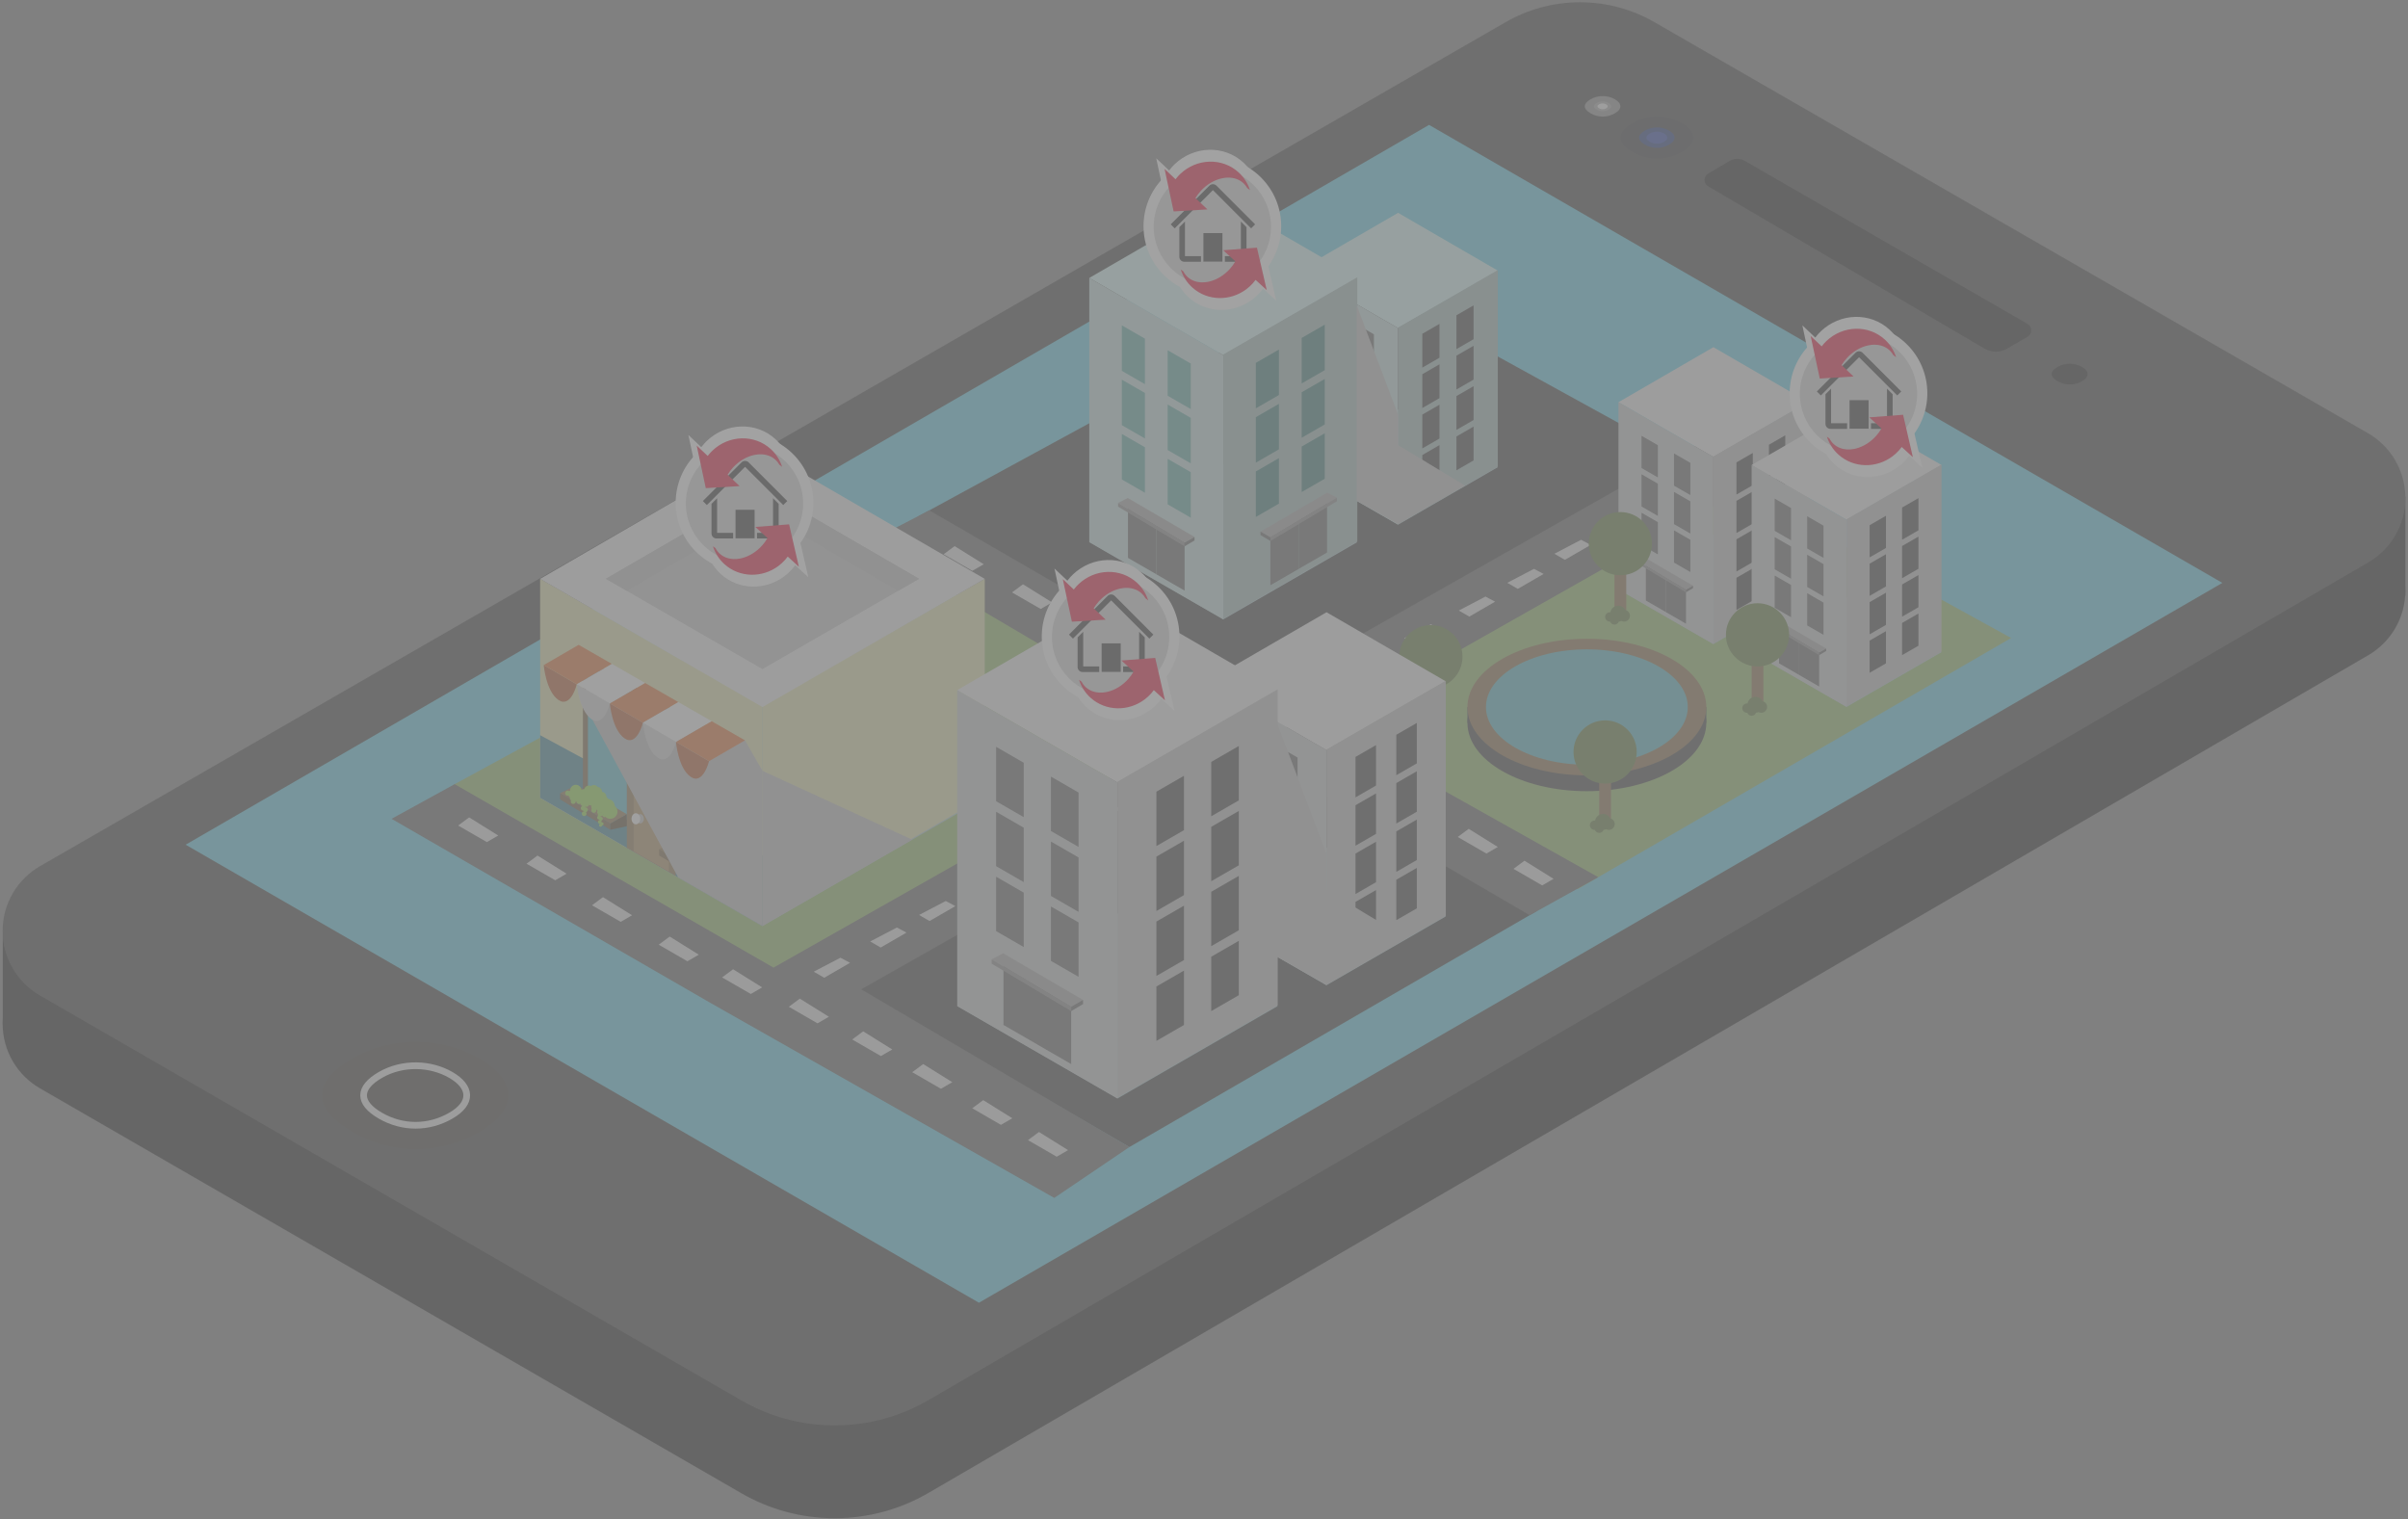 <?xml version="1.0" encoding="UTF-8" standalone="no"?>
<svg width="718px" height="453px" viewBox="0 0 718 453" version="1.1" xmlns="http://www.w3.org/2000/svg" xmlns:xlink="http://www.w3.org/1999/xlink">
    <rect x="0" y="0" width="718" height="453" fill="#808080" stroke="none"/>
    <!-- Generator: Sketch 41.2 (35397) - http://www.bohemiancoding.com/sketch -->
    <title>Page 1</title>
    <desc>Created with Sketch.</desc>
    <defs>
        <polygon id="path-1" points="169.858 352.419 538 352.419 538 32.646 486.17 0.764 0.064 267.655 169.858 352.419"></polygon>
        <path d="M56.608,16.992 C56.608,13.068 53.626,9.204 48.043,5.981 C37.105,-0.333 22.08,-0.983 10.018,5.981 L10.018,27.935 C16.023,31.402 22.534,33.119 29.025,33.119 L0.975,33.119 L0.975,0.999 L56.608,0.999 L56.608,16.992 L56.608,16.992 Z M29.025,33.119 L29.025,33.119 L29.025,33.119 Z" id="path-3"></path>
        <path d="M9.985,0.753 C9.975,0.753 9.966,0.753 9.957,0.753 C9.138,0.759 8.371,0.986 7.714,1.377 L1.326,5.17 C0.674,5.557 0.237,6.27 0.237,7.082 L0.237,0.753 L9.985,0.753 L9.985,0.753 Z M9.985,0.753 C9.985,0.753 9.985,0.753 9.985,0.753 L97.685,0.753 L97.685,51.914 L97.685,51.914 L97.685,51.914 C97.685,52.736 97.238,53.453 96.575,53.838 L90.443,57.391 C89.459,57.962 88.318,58.291 87.099,58.291 L87.099,58.291 C87.092,58.291 87.084,58.291 87.077,58.291 C85.851,58.287 84.703,57.952 83.717,57.372 L1.335,9.002 C0.68,8.617 0.239,7.904 0.237,7.088 C0.237,7.086 0.237,7.084 0.237,7.082 L0.237,7.082 C0.237,7.082 0.237,7.082 0.237,7.082 L9.985,0.753 Z" id="path-5"></path>
        <path d="M0.14,6.495 C0.14,8.03 1.306,9.542 3.491,10.804 L18.371,10.804 C23.091,8.078 23.087,4.935 18.371,2.213 C13.655,-0.51 8.145,-0.474 3.491,2.213 C1.213,3.528 0.14,5.022 0.14,6.495 L0.14,6.495 L0.14,6.495 Z" id="path-7"></path>
        <path d="M11.147,2.115 C11.147,1.368 10.579,0.632 9.515,0.018 L2.271,0.018 C-0.028,1.345 -0.026,2.875 2.271,4.201 C4.566,5.526 7.249,5.509 9.515,4.201 C10.624,3.56 11.147,2.832 11.147,2.115 L11.147,2.115 L11.147,2.115 Z" id="path-9"></path>
    </defs>
    <g id="Telas" stroke="none" stroke-width="1" fill="none" fill-rule="evenodd" opacity="0.271">
        <g id="Page-1">
            <g id="Group-3" transform="translate(221, 177.581)">
                <mask id="mask-2" fill="white">
                    <use xlink:href="#path-1"></use>
                </mask>
                <g id="Clip-2"></g>
                <polygon id="Fill-1" mask="url(#mask-2)" points="0.064 267.655 441.643 488.099 601.991 499 913.584 263.68 486.17 0.764"></polygon>
            </g>
            <g id="Group-384" transform="translate(0, 0.581)">
                <path d="M276.848,444.559 C268.651,449.329 259.136,452.087 248.969,452.105 C238.803,452.122 229.278,449.396 221.064,444.655 L11.914,323.924 C5.256,320.081 0.783,312.882 0.787,304.642 C0.791,296.402 5.272,289.207 11.934,285.372 L448.916,33.727 C455.457,29.961 463.036,27.789 471.127,27.79 C479.218,27.79 486.797,29.963 493.337,33.731 L706.068,156.276 C712.718,160.107 717.195,167.283 717.213,175.509 C717.23,183.735 712.784,190.93 706.151,194.789 L276.848,444.559 Z" id="Fill-4" fill="#232323"></path>
                <polygon id="Fill-6" fill="#232323" points="0.833 304.89 20.918 304.89 20.918 278.37 0.833 278.37"></polygon>
                <polygon id="Fill-8" fill="#232323" points="697.128 177.058 717.213 177.058 717.213 147.505 697.128 147.505"></polygon>
                <path d="M276.848,416.863 C268.651,421.632 259.136,424.39 248.969,424.408 C238.803,424.425 229.278,421.699 221.064,416.958 L11.914,296.227 C5.256,292.384 0.783,285.185 0.787,276.945 C0.791,268.706 5.272,261.51 11.934,257.675 L448.916,6.031 C455.457,2.264 463.036,0.093 471.127,0.093 C479.218,0.094 486.797,2.266 493.337,6.034 L706.068,128.579 C712.718,132.41 717.195,139.587 717.213,147.812 C717.23,156.038 712.784,163.234 706.151,167.092 L276.848,416.863 Z" id="Fill-9" fill="#444444"></path>
                <polygon id="Fill-10" fill="#63D0E7" points="55.357 251.282 426.108 36.657 662.643 173.22 291.892 387.845"></polygon>
                <path d="M105.018,314.981 C117.08,308.017 132.106,308.667 143.044,314.981 C153.981,321.295 154.935,330.07 143.044,336.935 C131.152,343.8 117.069,343.893 105.018,336.935 C92.967,329.977 92.956,321.945 105.018,314.981" id="Fill-11" fill="#41403C"></path>
                <path d="M113.413,319.935 C120.081,316.085 128.388,316.444 134.434,319.935 C140.48,323.425 141.008,328.276 134.434,332.071 C127.86,335.867 120.075,335.917 113.413,332.071 C106.751,328.225 106.746,323.785 113.413,319.935 Z" id="Stroke-12" stroke="#EBEBEB" stroke-width="2"></path>
                <g id="Group-15" transform="translate(95, 309)">
                    <mask id="mask-4" fill="white">
                        <use xlink:href="#path-3"></use>
                    </mask>
                    <g id="Clip-14"></g>
                    <path d="M10.018,5.981 C22.08,-0.983 37.105,-0.333 48.043,5.981 C58.981,12.296 59.935,21.07 48.043,27.935 C36.152,34.801 22.069,34.893 10.018,27.935 C-2.034,20.977 -2.044,12.945 10.018,5.981" id="Fill-13" mask="url(#mask-4)"></path>
                </g>
                <path d="M515.714,47.377 C516.371,46.986 517.138,46.759 517.957,46.753 C518.777,46.748 519.546,46.966 520.209,47.348 L604.57,95.986 C605.236,96.369 605.684,97.088 605.685,97.911 C605.686,98.734 605.239,99.454 604.575,99.838 L598.443,103.392 C597.453,103.965 596.304,104.295 595.077,104.291 C593.851,104.288 592.703,103.952 591.717,103.373 L509.335,55.002 C508.68,54.617 508.239,53.904 508.237,53.088 C508.235,52.273 508.672,51.558 509.326,51.17 L515.714,47.377 Z" id="Fill-16" fill="#232323"></path>
                <g id="Group-19" transform="translate(508, 46)">
                    <mask id="mask-6" fill="white">
                        <use xlink:href="#path-5"></use>
                    </mask>
                    <g id="Clip-18"></g>
                    <path d="M7.714,1.377 C8.371,0.986 9.138,0.759 9.957,0.753 C10.777,0.748 11.546,0.966 12.209,1.348 L96.57,49.986 C97.236,50.369 97.684,51.088 97.685,51.911 C97.686,52.734 97.239,53.453 96.575,53.838 L90.443,57.391 C89.453,57.965 88.304,58.295 87.077,58.291 C85.851,58.287 84.703,57.952 83.717,57.372 L1.335,9.002 C0.68,8.617 0.239,7.904 0.237,7.088 C0.235,6.273 0.672,5.558 1.326,5.17 L7.714,1.377 Z" id="Fill-17" mask="url(#mask-6)"></path>
                </g>
                <path d="M486.679,36.134 C491.399,33.409 497.279,33.663 501.558,36.134 C505.838,38.605 506.211,42.038 501.558,44.724 C496.905,47.411 491.394,47.447 486.679,44.724 C481.963,42.002 481.958,38.859 486.679,36.134" id="Fill-20" fill="#3B3C3F"></path>
                <path d="M490.452,38.361 C492.747,37.036 495.606,37.159 497.687,38.361 C499.769,39.563 499.951,41.232 497.687,42.539 C495.425,43.845 492.745,43.862 490.452,42.539 C488.159,41.215 488.157,39.686 490.452,38.361" id="Fill-21" fill="#253B7D"></path>
                <path d="M491.916,39.224 C493.27,38.443 494.958,38.516 496.187,39.224 C497.416,39.934 497.522,40.919 496.187,41.691 C494.852,42.462 493.27,42.472 491.916,41.691 C490.562,40.91 490.561,40.007 491.916,39.224" id="Fill-22" fill="#3048A9"></path>
                <g id="Group-25" transform="translate(483, 34)">
                    <mask id="mask-8" fill="white">
                        <use xlink:href="#path-7"></use>
                    </mask>
                    <g id="Clip-24"></g>
                    <path d="M3.491,10.804 C7.771,13.274 13.651,13.529 18.371,10.804 C23.091,8.078 23.087,4.935 18.371,2.213 C13.655,-0.51 8.145,-0.474 3.491,2.213 C-1.162,4.899 -0.789,8.332 3.491,10.804" id="Fill-23" mask="url(#mask-8)"></path>
                </g>
                <path d="M474.271,29.018 C476.568,27.691 479.43,27.815 481.514,29.018 C483.599,30.221 483.781,31.893 481.514,33.201 C479.25,34.509 476.567,34.526 474.271,33.201 C471.974,31.875 471.971,30.345 474.271,29.018" id="Fill-26" fill="#939393"></path>
                <path d="M476.107,30.102 C477.224,29.457 478.617,29.517 479.63,30.102 C480.643,30.687 480.732,31.5 479.63,32.136 C478.528,32.772 477.223,32.781 476.107,32.136 C474.991,31.492 474.99,30.748 476.107,30.102" id="Fill-27" fill="#AAAAAA"></path>
                <path d="M476.82,30.522 C477.479,30.141 478.301,30.177 478.899,30.522 C479.498,30.868 479.549,31.347 478.899,31.723 C478.249,32.098 477.479,32.104 476.82,31.723 C476.161,31.342 476.16,30.903 476.82,30.522" id="Fill-28" fill="#F2F2F2"></path>
                <g id="Group-31" transform="translate(472, 29)">
                    <mask id="mask-10" fill="white">
                        <use xlink:href="#path-9"></use>
                    </mask>
                    <g id="Clip-30"></g>
                    <path d="M9.515,0.018 C7.431,-1.185 4.568,-1.309 2.271,0.018 C-0.028,1.345 -0.026,2.875 2.271,4.201 C4.566,5.526 7.249,5.509 9.515,4.201 C11.78,2.892 11.599,1.221 9.515,0.018" id="Fill-29" mask="url(#mask-10)"></path>
                </g>
                <path d="M622.452,110.636 C622.412,110.451 622.338,110.269 622.231,110.089 C622.178,109.999 622.116,109.91 622.046,109.823 C621.837,109.559 621.556,109.304 621.204,109.065 C621.087,108.985 620.963,108.907 620.831,108.831 C620.302,108.525 619.723,108.288 619.117,108.126 C618.511,107.964 617.876,107.876 617.235,107.867 C616.914,107.864 616.592,107.88 616.27,107.917 C615.628,107.99 614.989,108.148 614.376,108.394 C614.068,108.517 613.768,108.662 613.476,108.831 C612.018,109.673 611.473,110.595 611.837,111.497 C612.056,112.038 612.602,112.572 613.476,113.076 C614.059,113.413 614.666,113.664 615.285,113.831 C615.595,113.914 615.907,113.977 616.222,114.018 C617.79,114.224 619.393,113.907 620.831,113.076 C621.98,112.412 622.51,111.657 622.486,110.914 C622.483,110.821 622.472,110.728 622.452,110.636" id="Fill-32" fill="#232323"></path>
                <path d="M622.452,110.636 C622.412,110.451 622.338,110.268 622.231,110.089 C622.178,109.999 622.116,109.91 622.046,109.822 C621.837,109.558 621.556,109.304 621.204,109.065 C621.087,108.985 620.963,108.907 620.831,108.83 C620.302,108.525 619.724,108.288 619.117,108.126 C618.511,107.963 617.876,107.875 617.235,107.867 C616.914,107.863 616.592,107.879 616.271,107.916 C615.628,107.99 614.989,108.147 614.376,108.393 C614.068,108.516 613.769,108.662 613.477,108.83 C612.019,109.672 611.473,110.595 611.837,111.496 C612.056,112.038 612.603,112.572 613.477,113.076 C614.06,113.412 614.666,113.664 615.285,113.83 C615.595,113.914 615.907,113.976 616.222,114.017 C617.79,114.224 619.394,113.906 620.831,113.076 C621.98,112.412 622.51,111.656 622.486,110.913 C622.483,110.82 622.472,110.728 622.452,110.636" id="Fill-33"></path>
                <polygon id="Fill-35" fill="#94BC69" points="239.054 293.478 135.227 233.415 265.875 162.282 368.28 218.628"></polygon>
                <polygon id="Fill-36" fill="#94BC69" points="470.447 264.497 366.62 204.434 497.268 133.302 599.673 189.648"></polygon>
                <polygon id="Fill-37" fill="#444444" points="336.745 341.434 239.109 284.953 361.967 218.06 458.266 271.048"></polygon>
                <path d="M235.269,293.999 L240.462,290.991" id="Stroke-38" stroke="#FFFFFF" stroke-width="3"></path>
                <path d="M250.854,284.971 L474.301,155.549" id="Stroke-39" stroke="#FFFFFF" stroke-width="3" stroke-dasharray="12.01,12.01"></path>
                <path d="M479.497,152.54 L484.688,149.532" id="Stroke-40" stroke="#FFFFFF" stroke-width="3"></path>
                <polygon id="Fill-41" fill="#444444" points="377.384 213.579 273.557 153.517 404.204 82.383 506.61 138.73"></polygon>
                <polygon id="Fill-42" fill="#ABCACE" points="416.875 121.487 387.145 138.714 416.875 155.858 446.604 138.714"></polygon>
                <polygon id="Fill-43" fill="#D7F9F7" points="416.875 62.878 387.145 80.105 416.875 97.249 446.604 80.105"></polygon>
                <polygon id="Fill-44" fill="#C3DDDC" points="416.875 155.858 387.145 138.713 387.145 80.105 416.875 97.248"></polygon>
                <polygon id="Fill-45" fill="#666666" points="399.483 103.669 394.364 100.717 394.364 90.627 399.483 93.578"></polygon>
                <polygon id="Fill-46" fill="#666666" points="409.655 109.195 404.536 106.243 404.536 96.152 409.655 99.104"></polygon>
                <polygon id="Fill-47" fill="#666666" points="399.483 115.716 394.364 112.764 394.364 102.674 399.483 105.625"></polygon>
                <polygon id="Fill-48" fill="#666666" points="409.655 121.242 404.536 118.29 404.536 108.2 409.655 111.151"></polygon>
                <polygon id="Fill-49" fill="#666666" points="399.483 127.763 394.364 124.811 394.364 114.721 399.483 117.672"></polygon>
                <polygon id="Fill-50" fill="#666666" points="409.655 133.289 404.536 130.337 404.536 120.247 409.655 123.198"></polygon>
                <polygon id="Fill-51" fill="#A2BCBA" points="416.875 155.699 446.604 138.555 446.604 79.946 416.875 97.09"></polygon>
                <polygon id="Fill-52" fill="#444444" points="429.213 132.135 424.094 135.087 424.094 145.178 429.213 142.226"></polygon>
                <polygon id="Fill-53" fill="#444444" points="439.385 126.609 434.267 129.561 434.267 139.651 439.385 136.7"></polygon>
                <polygon id="Fill-54" fill="#444444" points="429.213 120.088 424.094 123.04 424.094 133.131 429.213 130.179"></polygon>
                <polygon id="Fill-55" fill="#444444" points="439.385 114.562 434.267 117.514 434.267 127.605 439.385 124.653"></polygon>
                <polygon id="Fill-56" fill="#444444" points="429.213 108.041 424.094 110.993 424.094 121.083 429.213 118.132"></polygon>
                <polygon id="Fill-57" fill="#444444" points="439.385 102.515 434.267 105.467 434.267 115.557 439.385 112.606"></polygon>
                <polygon id="Fill-58" fill="#444444" points="429.213 95.993 424.094 98.945 424.094 109.037 429.213 106.085"></polygon>
                <polygon id="Fill-59" fill="#444444" points="439.385 90.468 434.267 93.42 434.267 103.51 439.385 100.559"></polygon>
                <polygon id="Fill-60" fill="#666666" points="408.292 149.472 402.01 145.85 402.01 133.465 408.292 137.087"></polygon>
                <polygon id="Fill-61" fill="#666666" points="402.01 145.839 395.728 142.217 395.728 129.832 402.01 133.454"></polygon>
                <polygon id="Fill-62" fill="#A8A8A8" points="410.488 137.567 408.279 138.838 393.531 130.026 395.678 128.926"></polygon>
                <polygon id="Fill-63" fill="#8E8E8E" points="393.531 130.027 393.531 130.851 408.279 139.652 408.279 138.839"></polygon>
                <polygon id="Fill-64" fill="#666666" points="408.279 139.651 410.488 138.346 410.488 137.567 408.279 138.839"></polygon>
                <polygon id="Fill-65" fill="#ABCACE" points="364.755 137.905 324.801 161.056 364.755 184.096 404.709 161.056"></polygon>
                <polygon id="Fill-66" fill="#D7F9F7" points="364.755 59.139 324.801 82.29 364.755 105.331 404.709 82.29"></polygon>
                <polygon id="Fill-67" fill="#C3DDDC" points="364.755 184.096 324.801 161.056 324.801 82.29 364.755 105.331"></polygon>
                <polygon id="Fill-68" fill="#5BAAA4" points="341.382 113.96 334.503 109.993 334.503 96.432 341.382 100.398"></polygon>
                <polygon id="Fill-69" fill="#5BAAA4" points="355.053 121.386 348.174 117.419 348.174 103.858 355.053 107.824"></polygon>
                <polygon id="Fill-70" fill="#5BAAA4" points="341.382 130.15 334.503 126.183 334.503 112.622 341.382 116.588"></polygon>
                <polygon id="Fill-71" fill="#5BAAA4" points="355.053 137.576 348.174 133.609 348.174 120.048 355.053 124.014"></polygon>
                <polygon id="Fill-72" fill="#5BAAA4" points="341.382 146.34 334.503 142.373 334.503 128.812 341.382 132.778"></polygon>
                <polygon id="Fill-73" fill="#5BAAA4" points="355.053 153.766 348.174 149.798 348.174 136.238 355.053 140.203"></polygon>
                <polygon id="Fill-74" fill="#A2BCBA" points="364.755 183.883 404.709 160.844 404.709 82.078 364.755 105.118"></polygon>
                <polygon id="Fill-75" fill="#3D7F79" points="381.336 136.024 374.457 139.991 374.457 153.552 381.336 149.586"></polygon>
                <polygon id="Fill-76" fill="#3D7F79" points="395.007 128.599 388.128 132.565 388.128 146.126 395.007 142.161"></polygon>
                <polygon id="Fill-77" fill="#3D7F79" points="381.336 119.834 374.457 123.801 374.457 137.362 381.336 133.395"></polygon>
                <polygon id="Fill-78" fill="#3D7F79" points="395.007 112.409 388.128 116.376 388.128 129.937 395.007 125.97"></polygon>
                <polygon id="Fill-79" fill="#3D7F79" points="381.336 103.644 374.457 107.611 374.457 121.172 381.336 117.205"></polygon>
                <polygon id="Fill-80" fill="#3D7F79" points="395.007 96.218 388.128 100.185 388.128 113.746 395.007 109.78"></polygon>
                <polygon id="Fill-81" fill="#666666" points="353.221 175.513 344.778 170.645 344.778 154.001 353.221 158.869"></polygon>
                <polygon id="Fill-82" fill="#666666" points="344.778 170.632 336.336 165.764 336.336 149.119 344.778 153.988"></polygon>
                <polygon id="Fill-83" fill="#A8A8A8" points="356.173 159.516 353.204 161.225 333.383 149.381 336.27 147.903"></polygon>
                <polygon id="Fill-84" fill="#8E8E8E" points="333.383 149.382 333.383 150.488 353.204 162.317 353.204 161.225"></polygon>
                <polygon id="Fill-85" fill="#666666" points="353.204 162.316 356.173 160.563 356.173 159.515 353.204 161.224"></polygon>
                <polygon id="Fill-86" fill="#666666" points="378.797 173.915 387.239 169.047 387.239 152.403 378.797 157.271"></polygon>
                <polygon id="Fill-87" fill="#666666" points="387.239 169.033 395.682 164.165 395.682 147.52 387.239 152.389"></polygon>
                <polygon id="Fill-88" fill="#A8A8A8" points="375.845 157.917 378.815 159.626 398.635 147.783 395.748 146.304"></polygon>
                <polygon id="Fill-89" fill="#8E8E8E" points="398.635 147.783 398.635 148.889 378.815 160.718 378.815 159.626"></polygon>
                <polygon id="Fill-90" fill="#666666" points="378.815 160.718 375.844 158.965 375.844 157.917 378.815 159.626"></polygon>
                <polygon id="Fill-91" fill="#C1C1C1" points="416.875 155.699 436.825 144.194 416.875 132.135 416.875 123.084 404.536 90.468 404.536 148.743"></polygon>
                <polygon id="Fill-92" fill="#666666" points="532.937 137.887 523.807 121.778 377.161 204.893 369.06 200.206 367.072 203.641 277.096 151.59 258.502 161.225 354.479 217.748 238.206 283.651 238.138 283.612 238.072 283.726 230.643 287.937 135.567 233.235 116.761 243.559 211.964 298.523 314.356 356.592 336.745 341.435 256.791 294.402 377.068 226.231 456.111 272.297 476.548 260.963 395.747 215.644"></polygon>
                <path d="M437.554,214.967 C437.554,203.724 453.496,194.61 473.162,194.61 C492.829,194.61 508.772,203.724 508.772,214.967 C508.772,226.211 492.829,235.325 473.162,235.325 C453.496,235.325 437.554,226.211 437.554,214.967" id="Fill-93" fill="#444444"></path>
                <polygon id="Fill-94" fill="#444444" points="437.553 214.966 508.771 214.966 508.771 210.237 437.553 210.237"></polygon>
                <path d="M437.554,210.237 C437.554,198.994 453.496,189.88 473.162,189.88 C492.829,189.88 508.772,198.994 508.772,210.237 C508.772,221.48 492.829,230.595 473.162,230.595 C453.496,230.595 437.554,221.48 437.554,210.237" id="Fill-95" fill="#8E7049"></path>
                <path d="M443.072,210.237 C443.072,200.736 456.544,193.034 473.162,193.034 C489.78,193.034 503.253,200.736 503.253,210.237 C503.253,219.738 489.78,227.44 473.162,227.44 C456.544,227.44 443.072,219.738 443.072,210.237" id="Fill-96" fill="#59BAC6"></path>
                <polygon id="Fill-97" fill="#8E7049" points="476.847 245.16 480.354 245.16 480.354 228.794 476.847 228.794"></polygon>
                <path d="M469.177,223.629 C469.177,218.424 473.397,214.205 478.601,214.205 C483.806,214.205 488.025,218.424 488.025,223.629 C488.025,228.834 483.806,233.053 478.601,233.053 C473.397,233.053 469.177,228.834 469.177,223.629" id="Fill-98" fill="#647F40"></path>
                <path d="M480.092,243.419 C479.699,242.642 478.902,242.103 477.971,242.103 C476.788,242.103 475.815,242.966 475.627,244.096 C475.569,244.088 475.512,244.078 475.451,244.078 C474.68,244.078 474.055,244.703 474.055,245.474 C474.055,246.245 474.68,246.87 475.451,246.87 C475.485,246.87 475.515,246.862 475.547,246.86 C475.748,247.384 476.253,247.757 476.848,247.757 C477.446,247.757 477.951,247.38 478.15,246.852 C478.422,246.831 478.683,246.774 478.922,246.67 C479.161,246.793 479.43,246.87 479.718,246.87 C480.682,246.87 481.464,246.088 481.464,245.123 C481.464,244.287 480.876,243.591 480.092,243.419" id="Fill-99" fill="#647F40"></path>
                <polygon id="Fill-100" fill="#E5E5E5" points="245.766 290.954 253.463 286.498 250.59 284.973 242.629 289.142"></polygon>
                <polygon id="Fill-101" fill="#E5E5E5" points="262.599 281.944 270.296 277.488 267.424 275.964 259.462 280.133"></polygon>
                <polygon id="Fill-102" fill="#E5E5E5" points="277.171 274.044 284.868 269.588 281.995 268.063 274.034 272.232"></polygon>
                <polygon id="Fill-103" fill="#E5E5E5" points="291.743 266.142 299.44 261.687 296.568 260.162 288.606 264.331"></polygon>
                <polygon id="Fill-104" fill="#E5E5E5" points="306.315 258.242 314.012 253.786 311.139 252.262 303.178 256.431"></polygon>
                <polygon id="Fill-105" fill="#E5E5E5" points="320.887 250.342 328.584 245.886 325.712 244.361 317.75 248.53"></polygon>
                <polygon id="Fill-106" fill="#E5E5E5" points="335.459 242.44 343.156 237.984 340.284 236.46 332.322 240.629"></polygon>
                <polygon id="Fill-107" fill="#E5E5E5" points="350.031 234.54 357.729 230.084 354.856 228.56 346.895 232.729"></polygon>
                <polygon id="Fill-108" fill="#E5E5E5" points="364.603 226.639 372.3 222.184 369.428 220.659 361.466 224.827"></polygon>
                <polygon id="Fill-109" fill="#E5E5E5" points="379.176 218.738 386.873 214.282 384 212.758 376.039 216.927"></polygon>
                <polygon id="Fill-110" fill="#E5E5E5" points="393.748 210.838 401.445 206.382 398.572 204.858 390.611 209.026"></polygon>
                <polygon id="Fill-111" fill="#E5E5E5" points="408.319 202.937 416.016 198.481 413.144 196.956 405.182 201.125"></polygon>
                <polygon id="Fill-112" fill="#E5E5E5" points="421.813 191.546 429.51 187.09 426.639 185.565 418.676 189.734"></polygon>
                <polygon id="Fill-113" fill="#E5E5E5" points="438.104 183.272 445.801 178.816 442.928 177.292 434.967 181.461"></polygon>
                <polygon id="Fill-114" fill="#E5E5E5" points="452.568 175.007 460.265 170.551 457.392 169.027 449.431 173.196"></polygon>
                <polygon id="Fill-115" fill="#E5E5E5" points="466.608 166.344 474.305 161.888 471.432 160.364 463.471 164.533"></polygon>
                <polygon id="Fill-116" fill="#E5E5E5" points="481.408 158.398 489.105 153.942 486.232 152.417 478.271 156.586"></polygon>
                <polygon id="Fill-117" fill="#ABCACE" points="510.89 158.74 482.585 175.141 510.89 191.464 539.195 175.141"></polygon>
                <polygon id="Fill-118" fill="#EDEDED" points="510.89 102.939 482.585 119.34 510.89 135.663 539.195 119.34"></polygon>
                <polygon id="Fill-119" fill="#C8CCCC" points="510.89 191.464 482.585 175.142 482.585 119.341 510.89 135.663"></polygon>
                <polygon id="Fill-120" fill="#666666" points="494.331 141.776 489.458 138.965 489.458 129.358 494.331 132.169"></polygon>
                <polygon id="Fill-121" fill="#666666" points="504.017 147.037 499.143 144.226 499.143 134.619 504.017 137.43"></polygon>
                <polygon id="Fill-122" fill="#666666" points="494.331 153.246 489.458 150.435 489.458 140.828 494.331 143.639"></polygon>
                <polygon id="Fill-123" fill="#666666" points="504.017 158.507 499.143 155.696 499.143 146.089 504.017 148.9"></polygon>
                <polygon id="Fill-124" fill="#666666" points="494.331 164.716 489.458 161.905 489.458 152.298 494.331 155.109"></polygon>
                <polygon id="Fill-125" fill="#666666" points="504.017 169.976 499.143 167.165 499.143 157.558 504.017 160.369"></polygon>
                <polygon id="Fill-126" fill="#C1C1C1" points="510.89 191.312 539.195 174.99 539.195 119.189 510.89 135.511"></polygon>
                <polygon id="Fill-127" fill="#444444" points="522.637 168.877 517.763 171.688 517.763 181.295 522.637 178.484"></polygon>
                <polygon id="Fill-128" fill="#444444" points="532.321 163.616 527.448 166.427 527.448 176.034 532.321 173.223"></polygon>
                <polygon id="Fill-129" fill="#444444" points="522.637 157.407 517.763 160.218 517.763 169.825 522.637 167.014"></polygon>
                <polygon id="Fill-130" fill="#444444" points="532.321 152.146 527.448 154.957 527.448 164.564 532.321 161.753"></polygon>
                <polygon id="Fill-131" fill="#444444" points="522.637 145.938 517.763 148.748 517.763 158.355 522.637 155.544"></polygon>
                <polygon id="Fill-132" fill="#444444" points="532.321 140.677 527.448 143.488 527.448 153.095 532.321 150.284"></polygon>
                <polygon id="Fill-133" fill="#444444" points="522.637 134.469 517.763 137.279 517.763 146.886 522.637 144.075"></polygon>
                <polygon id="Fill-134" fill="#444444" points="532.321 129.207 527.448 132.017 527.448 141.624 532.321 138.814"></polygon>
                <polygon id="Fill-135" fill="#666666" points="502.718 185.384 496.738 181.935 496.738 170.144 502.718 173.593"></polygon>
                <polygon id="Fill-136" fill="#666666" points="496.737 181.925 490.756 178.476 490.756 166.685 496.737 170.134"></polygon>
                <polygon id="Fill-137" fill="#A8A8A8" points="504.81 174.05 502.706 175.261 488.664 166.87 490.71 165.822"></polygon>
                <polygon id="Fill-138" fill="#8E8E8E" points="488.664 166.87 488.664 167.654 502.706 176.034 502.706 175.261"></polygon>
                <polygon id="Fill-139" fill="#666666" points="502.706 176.034 504.81 174.792 504.81 174.05 502.706 175.261"></polygon>
                <polygon id="Fill-140" fill="#ABCACE" points="550.597 177.47 522.291 193.871 550.597 210.194 578.902 193.871"></polygon>
                <polygon id="Fill-141" fill="#EDEDED" points="550.597 121.669 522.291 138.07 550.597 154.392 578.902 138.07"></polygon>
                <polygon id="Fill-142" fill="#C8CCCC" points="550.597 210.193 522.291 193.871 522.291 138.07 550.597 154.392"></polygon>
                <polygon id="Fill-143" fill="#666666" points="534.038 160.506 529.165 157.695 529.165 148.088 534.038 150.899"></polygon>
                <polygon id="Fill-144" fill="#666666" points="543.723 165.766 538.85 162.956 538.85 153.349 543.723 156.159"></polygon>
                <polygon id="Fill-145" fill="#666666" points="534.038 171.975 529.165 169.164 529.165 159.557 534.038 162.368"></polygon>
                <polygon id="Fill-146" fill="#666666" points="543.723 177.236 538.85 174.425 538.85 164.818 543.723 167.629"></polygon>
                <polygon id="Fill-147" fill="#666666" points="534.038 183.445 529.165 180.634 529.165 171.027 534.038 173.838"></polygon>
                <polygon id="Fill-148" fill="#666666" points="543.723 188.706 538.85 185.895 538.85 176.288 543.723 179.099"></polygon>
                <polygon id="Fill-149" fill="#C1C1C1" points="550.597 210.042 578.902 193.721 578.902 137.92 550.597 154.242"></polygon>
                <polygon id="Fill-150" fill="#444444" points="562.344 187.607 557.47 190.417 557.47 200.024 562.344 197.214"></polygon>
                <polygon id="Fill-151" fill="#444444" points="572.028 182.346 567.154 185.156 567.154 194.763 572.028 191.953"></polygon>
                <polygon id="Fill-152" fill="#444444" points="562.344 176.137 557.47 178.947 557.47 188.554 562.344 185.744"></polygon>
                <polygon id="Fill-153" fill="#444444" points="572.028 170.877 567.154 173.687 567.154 183.294 572.028 180.484"></polygon>
                <polygon id="Fill-154" fill="#444444" points="562.344 164.668 557.47 167.479 557.47 177.085 562.344 174.275"></polygon>
                <polygon id="Fill-155" fill="#444444" points="572.028 159.407 567.154 162.217 567.154 171.824 572.028 169.014"></polygon>
                <polygon id="Fill-156" fill="#444444" points="562.344 153.198 557.47 156.009 557.47 165.616 562.344 162.805"></polygon>
                <polygon id="Fill-157" fill="#444444" points="572.028 147.937 567.154 150.747 567.154 160.354 572.028 157.544"></polygon>
                <polygon id="Fill-158" fill="#666666" points="542.425 204.113 536.445 200.664 536.445 188.873 542.425 192.322"></polygon>
                <polygon id="Fill-159" fill="#666666" points="536.444 200.654 530.463 197.206 530.463 185.414 536.444 188.863"></polygon>
                <polygon id="Fill-160" fill="#A8A8A8" points="544.517 192.779 542.413 193.99 528.371 185.6 530.416 184.551"></polygon>
                <polygon id="Fill-161" fill="#8E8E8E" points="528.371 185.6 528.371 186.384 542.413 194.763 542.413 193.99"></polygon>
                <polygon id="Fill-162" fill="#666666" points="542.413 194.763 544.517 193.522 544.517 192.78 542.413 193.99"></polygon>
                <polygon id="Fill-163" fill="#8E7049" points="522.291 210.237 525.799 210.237 525.799 193.871 522.291 193.871"></polygon>
                <path d="M514.621,188.706 C514.621,183.501 518.84,179.282 524.045,179.282 C529.25,179.282 533.469,183.501 533.469,188.706 C533.469,193.911 529.25,198.13 524.045,198.13 C518.84,198.13 514.621,193.911 514.621,188.706" id="Fill-164" fill="#647F40"></path>
                <path d="M525.536,208.496 C525.143,207.719 524.346,207.181 523.415,207.181 C522.232,207.181 521.259,208.043 521.071,209.173 C521.013,209.165 520.956,209.155 520.895,209.155 C520.124,209.155 519.499,209.78 519.499,210.551 C519.499,211.322 520.124,211.947 520.895,211.947 C520.929,211.947 520.959,211.939 520.991,211.937 C521.192,212.461 521.697,212.835 522.291,212.835 C522.89,212.835 523.394,212.457 523.594,211.929 C523.866,211.908 524.127,211.851 524.366,211.747 C524.605,211.871 524.874,211.947 525.162,211.947 C526.126,211.947 526.908,211.165 526.908,210.2 C526.908,209.365 526.32,208.668 525.536,208.496" id="Fill-165" fill="#647F40"></path>
                <polygon id="Fill-166" fill="#8E7049" points="481.392 183.056 484.9 183.056 484.9 166.69 481.392 166.69"></polygon>
                <path d="M473.723,161.525 C473.723,156.32 477.942,152.101 483.147,152.101 C488.352,152.101 492.571,156.32 492.571,161.525 C492.571,166.73 488.352,170.949 483.147,170.949 C477.942,170.949 473.723,166.73 473.723,161.525" id="Fill-167" fill="#647F40"></path>
                <path d="M484.637,181.315 C484.244,180.538 483.448,179.999 482.517,179.999 C481.334,179.999 480.361,180.862 480.173,181.992 C480.115,181.984 480.057,181.974 479.997,181.974 C479.226,181.974 478.601,182.599 478.601,183.37 C478.601,184.141 479.226,184.766 479.997,184.766 C480.03,184.766 480.061,184.758 480.093,184.756 C480.294,185.28 480.798,185.653 481.393,185.653 C481.991,185.653 482.496,185.276 482.696,184.748 C482.968,184.727 483.229,184.67 483.468,184.566 C483.707,184.689 483.975,184.766 484.263,184.766 C485.228,184.766 486.01,183.984 486.01,183.019 C486.01,182.183 485.422,181.487 484.637,181.315" id="Fill-168" fill="#647F40"></path>
                <polygon id="Fill-169" fill="#8E7049" points="424.899 216.752 428.407 216.752 428.407 200.386 424.899 200.386"></polygon>
                <path d="M417.229,195.221 C417.229,190.016 421.449,185.797 426.654,185.797 C431.858,185.797 436.077,190.016 436.077,195.221 C436.077,200.426 431.858,204.645 426.654,204.645 C421.449,204.645 417.229,200.426 417.229,195.221" id="Fill-170" fill="#647F40"></path>
                <path d="M428.144,215.011 C427.752,214.234 426.954,213.695 426.024,213.695 C424.841,213.695 423.868,214.558 423.68,215.688 C423.622,215.68 423.565,215.67 423.503,215.67 C422.733,215.67 422.108,216.295 422.108,217.066 C422.108,217.837 422.733,218.462 423.503,218.462 C423.536,218.462 423.567,218.454 423.599,218.452 C423.8,218.976 424.305,219.349 424.899,219.349 C425.498,219.349 426.002,218.972 426.202,218.444 C426.474,218.423 426.736,218.366 426.974,218.262 C427.214,218.385 427.481,218.462 427.769,218.462 C428.735,218.462 429.517,217.68 429.517,216.715 C429.517,215.879 428.928,215.183 428.144,215.011" id="Fill-171" fill="#647F40"></path>
                <polygon id="Fill-172" fill="#E5E5E5" points="306.518 339.369 315.08 344.312 318.475 342.347 309.796 336.937"></polygon>
                <polygon id="Fill-173" fill="#E5E5E5" points="289.892 329.868 298.454 334.811 301.849 332.847 293.17 327.436"></polygon>
                <polygon id="Fill-174" fill="#E5E5E5" points="271.995 319.114 280.557 324.056 283.952 322.092 275.273 316.682"></polygon>
                <polygon id="Fill-175" fill="#E5E5E5" points="254.099 309.359 262.661 314.302 266.056 312.337 257.377 306.927"></polygon>
                <polygon id="Fill-176" fill="#E5E5E5" points="235.202 299.604 243.764 304.547 247.159 302.583 238.48 297.173"></polygon>
                <polygon id="Fill-177" fill="#E5E5E5" points="215.306 290.85 223.868 295.793 227.263 293.828 218.584 288.418"></polygon>
                <polygon id="Fill-178" fill="#E5E5E5" points="196.409 281.096 204.971 286.039 208.366 284.075 199.687 278.664"></polygon>
                <polygon id="Fill-179" fill="#E5E5E5" points="176.513 269.342 185.075 274.284 188.47 272.32 179.791 266.91"></polygon>
                <polygon id="Fill-180" fill="#E5E5E5" points="156.99 256.947 165.552 261.89 168.947 259.925 160.268 254.515"></polygon>
                <polygon id="Fill-181" fill="#E5E5E5" points="136.608 245.566 145.17 250.508 148.565 248.544 139.886 243.134"></polygon>
                <polygon id="Fill-182" fill="#E5E5E5" points="451.277 258.479 459.84 263.422 463.234 261.458 454.555 256.048"></polygon>
                <polygon id="Fill-183" fill="#E5E5E5" points="434.651 248.979 443.213 253.922 446.607 251.957 437.929 246.547"></polygon>
                <polygon id="Fill-184" fill="#E5E5E5" points="416.755 238.225 425.317 243.167 428.712 241.203 420.033 235.793"></polygon>
                <polygon id="Fill-185" fill="#E5E5E5" points="398.858 228.471 407.42 233.414 410.815 231.449 402.136 226.039"></polygon>
                <polygon id="Fill-186" fill="#E5E5E5" points="379.962 218.716 388.524 223.659 391.919 221.695 383.24 216.284"></polygon>
                <polygon id="Fill-187" fill="#E5E5E5" points="360.065 209.962 368.627 214.905 372.022 212.94 363.343 207.53"></polygon>
                <polygon id="Fill-188" fill="#E5E5E5" points="341.168 200.207 349.731 205.15 353.125 203.185 344.447 197.775"></polygon>
                <polygon id="Fill-189" fill="#E5E5E5" points="321.272 188.453 329.834 193.395 333.229 191.431 324.55 186.021"></polygon>
                <polygon id="Fill-190" fill="#E5E5E5" points="301.75 176.058 310.312 181 313.707 179.036 305.028 173.626"></polygon>
                <polygon id="Fill-191" fill="#E5E5E5" points="281.367 164.677 289.929 169.62 293.324 167.656 284.645 162.246"></polygon>
                <polygon id="Fill-192" fill="#ABCACE" points="227.34 198.899 161.059 237.305 227.34 275.526 293.621 237.305"></polygon>
                <polygon id="Fill-193" fill="#E1E2AA" points="227.34 275.526 161.059 237.305 161.059 172.005 227.34 210.049"></polygon>
                <polygon id="Fill-194" fill="#E1E2AA" points="227.34 275.173 293.621 236.952 293.621 172.017 227.34 210.034"></polygon>
                <polygon id="Fill-195" fill="#418899" points="161.059 237.305 161.059 218.629 227.34 254.51 227.34 275.526"></polygon>
                <polygon id="Fill-196" fill="#EDEDED" points="227.34 133.61 161.059 172.016 227.34 210.237 293.621 172.016"></polygon>
                <polygon id="Fill-197" fill="#7C6645" points="214.591 261.354 173.808 238 173.808 195.202 214.591 218.555"></polygon>
                <polygon id="Fill-198" fill="#5BC0CE" points="213.101 258.936 175.299 237.29 175.299 197.62 213.101 219.266"></polygon>
                <polygon id="Fill-199" fill="#937A51" points="201.501 260.618 186.898 252.22 186.898 223.183 201.501 231.566"></polygon>
                <polygon id="Fill-200" fill="#B29262" points="199.458 259.332 188.941 253.284 188.941 227.77 199.458 233.808"></polygon>
                <path d="M189.809,243.552 C189.809,242.785 190.296,242.164 190.897,242.164 C191.498,242.164 191.986,242.785 191.986,243.552 C191.986,244.318 191.498,244.939 190.897,244.939 C190.296,244.939 189.809,244.318 189.809,243.552" id="Fill-201" fill="#C4C4C4"></path>
                <path d="M188.306,243.552 C188.306,242.64 188.886,241.901 189.601,241.901 C190.317,241.901 190.897,242.64 190.897,243.552 C190.897,244.463 190.317,245.202 189.601,245.202 C188.886,245.202 188.306,244.463 188.306,243.552" id="Fill-202" fill="#F8F8F8"></path>
                <polygon id="Fill-203" fill="#937A51" points="186.898 242.176 181.971 245.011 167.007 235.941 171.796 233.488"></polygon>
                <polygon id="Fill-204" fill="#7C6645" points="167.007 235.94 167.007 237.777 181.971 246.822 181.971 245.01"></polygon>
                <polygon id="Fill-205" fill="#5E4C35" points="181.972 246.822 186.898 245.78 186.898 242.176 181.972 245.01"></polygon>
                <polygon id="Fill-206" fill="#937A51" points="216.433 258.881 211.507 261.716 196.542 252.646 201.331 250.193"></polygon>
                <polygon id="Fill-207" fill="#7C6645" points="196.542 252.645 196.542 254.482 211.507 263.527 211.507 261.715"></polygon>
                <polygon id="Fill-208" fill="#5E4C35" points="211.507 263.527 216.433 262.22 216.433 258.881 211.507 261.715"></polygon>
                <path d="M170.003,235.103 C170.003,234.17 170.759,233.415 171.691,233.415 C172.624,233.415 173.379,234.17 173.379,235.103 C173.379,236.036 172.624,236.791 171.691,236.791 C170.759,236.791 170.003,236.036 170.003,235.103" id="Fill-209" fill="#98DD4E"></path>
                <path d="M172.428,236.433 C172.428,235.501 173.184,234.746 174.116,234.746 C175.049,234.746 175.804,235.501 175.804,236.433 C175.804,237.366 175.049,238.121 174.116,238.121 C173.184,238.121 172.428,237.366 172.428,236.433" id="Fill-210" fill="#98DD4E"></path>
                <path d="M174.862,238.151 C174.862,237.345 175.515,236.692 176.321,236.692 C177.127,236.692 177.78,237.345 177.78,238.151 C177.78,238.957 177.127,239.61 176.321,239.61 C175.515,239.61 174.862,238.957 174.862,238.151" id="Fill-211" fill="#98DD4E"></path>
                <path d="M174.522,236.66 C174.522,235.854 175.174,235.201 175.981,235.201 C176.786,235.201 177.44,235.854 177.44,236.66 C177.44,237.466 176.786,238.119 175.981,238.119 C175.174,238.119 174.522,237.466 174.522,236.66" id="Fill-212" fill="#98DD4E"></path>
                <path d="M174.148,235.103 C174.148,234.297 174.801,233.644 175.607,233.644 C176.413,233.644 177.066,234.297 177.066,235.103 C177.066,235.909 176.413,236.562 175.607,236.562 C174.801,236.562 174.148,235.909 174.148,235.103" id="Fill-213" fill="#98DD4E"></path>
                <path d="M176.602,235.512 C176.602,234.707 177.255,234.054 178.061,234.054 C178.867,234.054 179.519,234.707 179.519,235.512 C179.519,236.319 178.867,236.971 178.061,236.971 C177.255,236.971 176.602,236.319 176.602,235.512" id="Fill-214" fill="#98DD4E"></path>
                <path d="M176.817,237.647 C176.817,236.841 177.47,236.188 178.275,236.188 C179.081,236.188 179.734,236.841 179.734,237.647 C179.734,238.453 179.081,239.106 178.275,239.106 C177.47,239.106 176.817,238.453 176.817,237.647" id="Fill-215" fill="#98DD4E"></path>
                <path d="M178.52,238.251 C178.52,237.445 179.173,236.792 179.978,236.792 C180.784,236.792 181.437,237.445 181.437,238.251 C181.437,239.057 180.784,239.71 179.978,239.71 C179.173,239.71 178.52,239.057 178.52,238.251" id="Fill-216" fill="#98DD4E"></path>
                <path d="M177.899,236.971 C177.899,236.166 178.552,235.512 179.358,235.512 C180.164,235.512 180.817,236.166 180.817,236.971 C180.817,237.778 180.164,238.43 179.358,238.43 C178.552,238.43 177.899,237.778 177.899,236.971" id="Fill-217" fill="#98DD4E"></path>
                <path d="M175.607,234.953 C175.607,234.147 176.26,233.494 177.066,233.494 C177.872,233.494 178.524,234.147 178.524,234.953 C178.524,235.759 177.872,236.412 177.066,236.412 C176.26,236.412 175.607,235.759 175.607,234.953" id="Fill-218" fill="#98DD4E"></path>
                <path d="M170.927,237.167 C170.927,236.49 171.476,235.94 172.153,235.94 C172.83,235.94 173.379,236.49 173.379,237.167 C173.379,237.845 172.83,238.394 172.153,238.394 C171.476,238.394 170.927,237.845 170.927,237.167" id="Fill-219" fill="#98DD4E"></path>
                <path d="M169.426,236.179 C169.426,235.502 169.975,234.952 170.653,234.952 C171.329,234.952 171.879,235.502 171.879,236.179 C171.879,236.857 171.329,237.405 170.653,237.405 C169.975,237.405 169.426,236.857 169.426,236.179" id="Fill-220" fill="#98DD4E"></path>
                <path d="M169.907,237.405 C169.907,236.994 170.24,236.66 170.653,236.66 C171.064,236.66 171.398,236.994 171.398,237.405 C171.398,237.817 171.064,238.151 170.653,238.151 C170.24,238.151 169.907,237.817 169.907,237.405" id="Fill-221" fill="#98DD4E"></path>
                <path d="M170.182,238.393 C170.182,237.981 170.516,237.647 170.928,237.647 C171.339,237.647 171.673,237.981 171.673,238.393 C171.673,238.804 171.339,239.138 170.928,239.138 C170.516,239.138 170.182,238.804 170.182,238.393" id="Fill-222" fill="#98DD4E"></path>
                <path d="M168.512,235.915 C168.512,235.503 168.846,235.169 169.258,235.169 C169.669,235.169 170.003,235.503 170.003,235.915 C170.003,236.326 169.669,236.66 169.258,236.66 C168.846,236.66 168.512,236.326 168.512,235.915" id="Fill-223" fill="#98DD4E"></path>
                <path d="M178.996,239.803 C178.996,238.613 179.96,237.648 181.151,237.648 C182.341,237.648 183.306,238.613 183.306,239.803 C183.306,240.993 182.341,241.957 181.151,241.957 C179.96,241.957 178.996,240.993 178.996,239.803" id="Fill-224" fill="#98DD4E"></path>
                <path d="M179.817,241.403 C179.817,240.213 180.782,239.249 181.972,239.249 C183.162,239.249 184.127,240.213 184.127,241.403 C184.127,242.593 183.162,243.558 181.972,243.558 C180.782,243.558 179.817,242.593 179.817,241.403" id="Fill-225" fill="#98DD4E"></path>
                <path d="M172.428,237.912 C172.428,237.501 172.761,237.167 173.173,237.167 C173.585,237.167 173.919,237.501 173.919,237.912 C173.919,238.324 173.585,238.658 173.173,238.658 C172.761,238.658 172.428,238.324 172.428,237.912" id="Fill-226" fill="#98DD4E"></path>
                <path d="M174.116,239.249 C174.116,238.837 174.45,238.503 174.862,238.503 C175.273,238.503 175.607,238.837 175.607,239.249 C175.607,239.66 175.273,239.994 174.862,239.994 C174.45,239.994 174.116,239.66 174.116,239.249" id="Fill-227" fill="#98DD4E"></path>
                <path d="M176.321,241.034 C176.321,240.623 176.654,240.289 177.067,240.289 C177.478,240.289 177.812,240.623 177.812,241.034 C177.812,241.446 177.478,241.78 177.067,241.78 C176.654,241.78 176.321,241.446 176.321,241.034" id="Fill-228" fill="#98DD4E"></path>
                <path d="M172.999,238.868 C172.999,238.456 173.333,238.122 173.744,238.122 C174.155,238.122 174.489,238.456 174.489,238.868 C174.489,239.279 174.155,239.613 173.744,239.613 C173.333,239.613 172.999,239.279 172.999,238.868" id="Fill-229" fill="#98DD4E"></path>
                <path d="M171.879,238.393 C171.879,237.981 172.212,237.647 172.625,237.647 C173.036,237.647 173.37,237.981 173.37,238.393 C173.37,238.804 173.036,239.138 172.625,239.138 C172.212,239.138 171.879,238.804 171.879,238.393" id="Fill-230" fill="#98DD4E"></path>
                <path d="M178.031,241.605 C178.031,241.29 178.287,241.034 178.602,241.034 C178.917,241.034 179.173,241.29 179.173,241.605 C179.173,241.919 178.917,242.175 178.602,242.175 C178.287,242.175 178.031,241.919 178.031,241.605" id="Fill-231" fill="#98DD4E"></path>
                <path d="M178.846,242.176 C178.846,241.861 179.101,241.606 179.417,241.606 C179.732,241.606 179.987,241.861 179.987,242.176 C179.987,242.491 179.732,242.746 179.417,242.746 C179.101,242.746 178.846,242.491 178.846,242.176" id="Fill-232" fill="#98DD4E"></path>
                <path d="M178.275,242.35 C178.275,242.035 178.531,241.78 178.846,241.78 C179.161,241.78 179.417,242.035 179.417,242.35 C179.417,242.665 179.161,242.92 178.846,242.92 C178.531,242.92 178.275,242.665 178.275,242.35" id="Fill-233" fill="#98DD4E"></path>
                <path d="M178.602,243.558 C178.602,243.243 178.857,242.987 179.173,242.987 C179.488,242.987 179.743,243.243 179.743,243.558 C179.743,243.873 179.488,244.128 179.173,244.128 C178.857,244.128 178.602,243.873 178.602,243.558" id="Fill-234" fill="#98DD4E"></path>
                <path d="M178.275,244.499 C178.275,244.184 178.531,243.929 178.846,243.929 C179.161,243.929 179.417,244.184 179.417,244.499 C179.417,244.813 179.161,245.069 178.846,245.069 C178.531,245.069 178.275,244.813 178.275,244.499" id="Fill-235" fill="#98DD4E"></path>
                <path d="M178.031,243.194 C178.031,242.879 178.287,242.624 178.602,242.624 C178.917,242.624 179.173,242.879 179.173,243.194 C179.173,243.509 178.917,243.764 178.602,243.764 C178.287,243.764 178.031,243.509 178.031,243.194" id="Fill-236" fill="#98DD4E"></path>
                <path d="M173.473,239.355 C173.473,238.962 173.791,238.644 174.184,238.644 C174.577,238.644 174.896,238.962 174.896,239.355 C174.896,239.749 174.577,240.067 174.184,240.067 C173.791,240.067 173.473,239.749 173.473,239.355" id="Fill-237" fill="#98DD4E"></path>
                <path d="M173.88,240.862 C173.88,240.468 174.198,240.15 174.591,240.15 C174.984,240.15 175.303,240.468 175.303,240.862 C175.303,241.255 174.984,241.573 174.591,241.573 C174.198,241.573 173.88,241.255 173.88,240.862" id="Fill-238" fill="#98DD4E"></path>
                <path d="M173.473,242.035 C173.473,241.641 173.791,241.323 174.184,241.323 C174.577,241.323 174.896,241.641 174.896,242.035 C174.896,242.428 174.577,242.746 174.184,242.746 C173.791,242.746 173.473,242.428 173.473,242.035" id="Fill-239" fill="#98DD4E"></path>
                <path d="M173.168,240.408 C173.168,240.014 173.487,239.696 173.88,239.696 C174.272,239.696 174.591,240.014 174.591,240.408 C174.591,240.801 174.272,241.119 173.88,241.119 C173.487,241.119 173.168,240.801 173.168,240.408" id="Fill-240" fill="#98DD4E"></path>
                <path d="M178.602,245.47 C178.602,245.216 178.808,245.011 179.061,245.011 C179.314,245.011 179.52,245.216 179.52,245.47 C179.52,245.723 179.314,245.929 179.061,245.929 C178.808,245.929 178.602,245.723 178.602,245.47" id="Fill-241" fill="#98DD4E"></path>
                <path d="M179.06,245.069 C179.06,244.816 179.267,244.61 179.519,244.61 C179.774,244.61 179.978,244.816 179.978,245.069 C179.978,245.323 179.774,245.528 179.519,245.528 C179.267,245.528 179.06,245.323 179.06,245.069" id="Fill-242" fill="#98DD4E"></path>
                <path d="M179.743,242.624 C179.743,242.37 179.949,242.164 180.202,242.164 C180.456,242.164 180.661,242.37 180.661,242.624 C180.661,242.877 180.456,243.083 180.202,243.083 C179.949,243.083 179.743,242.877 179.743,242.624" id="Fill-243" fill="#98DD4E"></path>
                <path d="M179.358,241.78 C179.358,241.526 179.564,241.321 179.817,241.321 C180.07,241.321 180.276,241.526 180.276,241.78 C180.276,242.033 180.07,242.239 179.817,242.239 C179.564,242.239 179.358,242.033 179.358,241.78" id="Fill-244" fill="#98DD4E"></path>
                <path d="M174.489,238.393 C174.489,237.981 174.823,237.647 175.235,237.647 C175.646,237.647 175.98,237.981 175.98,238.393 C175.98,238.804 175.646,239.138 175.235,239.138 C174.823,239.138 174.489,238.804 174.489,238.393" id="Fill-245" fill="#98DD4E"></path>
                <path d="M173.371,238.122 C173.371,237.711 173.704,237.377 174.116,237.377 C174.528,237.377 174.862,237.711 174.862,238.122 C174.862,238.534 174.528,238.868 174.116,238.868 C173.704,238.868 173.371,238.534 173.371,238.122" id="Fill-246" fill="#98DD4E"></path>
                <path d="M177.336,238.658 C177.336,238.083 177.802,237.617 178.377,237.617 C178.951,237.617 179.417,238.083 179.417,238.658 C179.417,239.232 178.951,239.698 178.377,239.698 C177.802,239.698 177.336,239.232 177.336,238.658" id="Fill-247" fill="#98DD4E"></path>
                <path d="M176.296,239.994 C176.296,239.42 176.762,238.954 177.336,238.954 C177.911,238.954 178.377,239.42 178.377,239.994 C178.377,240.568 177.911,241.034 177.336,241.034 C176.762,241.034 176.296,240.568 176.296,239.994" id="Fill-248" fill="#98DD4E"></path>
                <path d="M177.856,240.289 C177.856,239.514 178.485,238.885 179.26,238.885 C180.036,238.885 180.664,239.514 180.664,240.289 C180.664,241.064 180.036,241.693 179.26,241.693 C178.485,241.693 177.856,241.064 177.856,240.289" id="Fill-249" fill="#98DD4E"></path>
                <path d="M200.171,251.386 C200.171,250.453 200.927,249.698 201.859,249.698 C202.792,249.698 203.547,250.453 203.547,251.386 C203.547,252.319 202.792,253.074 201.859,253.074 C200.927,253.074 200.171,252.319 200.171,251.386" id="Fill-250" fill="#98DD4E"></path>
                <path d="M202.596,252.716 C202.596,251.783 203.352,251.028 204.284,251.028 C205.217,251.028 205.972,251.783 205.972,252.716 C205.972,253.649 205.217,254.404 204.284,254.404 C203.352,254.404 202.596,253.649 202.596,252.716" id="Fill-251" fill="#98DD4E"></path>
                <path d="M205.03,254.433 C205.03,253.626 205.683,252.975 206.489,252.975 C207.295,252.975 207.948,253.626 207.948,254.433 C207.948,255.238 207.295,255.892 206.489,255.892 C205.683,255.892 205.03,255.238 205.03,254.433" id="Fill-252" fill="#98DD4E"></path>
                <path d="M204.69,252.942 C204.69,252.136 205.343,251.483 206.149,251.483 C206.954,251.483 207.607,252.136 207.607,252.942 C207.607,253.748 206.954,254.401 206.149,254.401 C205.343,254.401 204.69,253.748 204.69,252.942" id="Fill-253" fill="#98DD4E"></path>
                <path d="M204.316,251.386 C204.316,250.58 204.969,249.927 205.775,249.927 C206.581,249.927 207.234,250.58 207.234,251.386 C207.234,252.192 206.581,252.845 205.775,252.845 C204.969,252.845 204.316,252.192 204.316,251.386" id="Fill-254" fill="#98DD4E"></path>
                <path d="M206.77,251.795 C206.77,250.989 207.423,250.336 208.229,250.336 C209.035,250.336 209.687,250.989 209.687,251.795 C209.687,252.601 209.035,253.254 208.229,253.254 C207.423,253.254 206.77,252.601 206.77,251.795" id="Fill-255" fill="#98DD4E"></path>
                <path d="M206.985,253.929 C206.985,253.124 207.638,252.47 208.443,252.47 C209.25,252.47 209.902,253.124 209.902,253.929 C209.902,254.736 209.25,255.388 208.443,255.388 C207.638,255.388 206.985,254.736 206.985,253.929" id="Fill-256" fill="#98DD4E"></path>
                <path d="M208.688,254.533 C208.688,253.727 209.341,253.074 210.146,253.074 C210.953,253.074 211.605,253.727 211.605,254.533 C211.605,255.339 210.953,255.991 210.146,255.991 C209.341,255.991 208.688,255.339 208.688,254.533" id="Fill-257" fill="#98DD4E"></path>
                <path d="M208.067,253.254 C208.067,252.448 208.72,251.795 209.526,251.795 C210.332,251.795 210.985,252.448 210.985,253.254 C210.985,254.06 210.332,254.713 209.526,254.713 C208.72,254.713 208.067,254.06 208.067,253.254" id="Fill-258" fill="#98DD4E"></path>
                <path d="M205.775,251.235 C205.775,250.429 206.428,249.776 207.234,249.776 C208.04,249.776 208.692,250.429 208.692,251.235 C208.692,252.041 208.04,252.694 207.234,252.694 C206.428,252.694 205.775,252.041 205.775,251.235" id="Fill-259" fill="#98DD4E"></path>
                <path d="M201.095,253.449 C201.095,252.771 201.644,252.222 202.321,252.222 C202.998,252.222 203.547,252.771 203.547,253.449 C203.547,254.126 202.998,254.675 202.321,254.675 C201.644,254.675 201.095,254.126 201.095,253.449" id="Fill-260" fill="#98DD4E"></path>
                <path d="M199.595,252.461 C199.595,251.784 200.144,251.235 200.821,251.235 C201.498,251.235 202.047,251.784 202.047,252.461 C202.047,253.139 201.498,253.688 200.821,253.688 C200.144,253.688 199.595,253.139 199.595,252.461" id="Fill-261" fill="#98DD4E"></path>
                <path d="M200.075,253.687 C200.075,253.275 200.408,252.942 200.821,252.942 C201.232,252.942 201.566,253.275 201.566,253.687 C201.566,254.099 201.232,254.432 200.821,254.432 C200.408,254.432 200.075,254.099 200.075,253.687" id="Fill-262" fill="#98DD4E"></path>
                <path d="M200.35,254.675 C200.35,254.264 200.684,253.93 201.096,253.93 C201.507,253.93 201.841,254.264 201.841,254.675 C201.841,255.087 201.507,255.421 201.096,255.421 C200.684,255.421 200.35,255.087 200.35,254.675" id="Fill-263" fill="#98DD4E"></path>
                <path d="M198.68,252.196 C198.68,251.785 199.014,251.451 199.426,251.451 C199.837,251.451 200.171,251.785 200.171,252.196 C200.171,252.608 199.837,252.942 199.426,252.942 C199.014,252.942 198.68,252.608 198.68,252.196" id="Fill-264" fill="#98DD4E"></path>
                <path d="M209.164,256.084 C209.164,254.895 210.129,253.93 211.319,253.93 C212.509,253.93 213.474,254.895 213.474,256.084 C213.474,257.274 212.509,258.239 211.319,258.239 C210.129,258.239 209.164,257.274 209.164,256.084" id="Fill-265" fill="#98DD4E"></path>
                <path d="M209.985,257.685 C209.985,256.495 210.95,255.53 212.14,255.53 C213.33,255.53 214.295,256.495 214.295,257.685 C214.295,258.874 213.33,259.839 212.14,259.839 C210.95,259.839 209.985,258.874 209.985,257.685" id="Fill-266" fill="#98DD4E"></path>
                <path d="M202.596,254.194 C202.596,253.782 202.929,253.449 203.341,253.449 C203.753,253.449 204.087,253.782 204.087,254.194 C204.087,254.605 203.753,254.939 203.341,254.939 C202.929,254.939 202.596,254.605 202.596,254.194" id="Fill-267" fill="#98DD4E"></path>
                <path d="M204.284,255.53 C204.284,255.118 204.618,254.785 205.03,254.785 C205.441,254.785 205.775,255.118 205.775,255.53 C205.775,255.942 205.441,256.275 205.03,256.275 C204.618,256.275 204.284,255.942 204.284,255.53" id="Fill-268" fill="#98DD4E"></path>
                <path d="M206.489,257.316 C206.489,256.904 206.822,256.57 207.235,256.57 C207.646,256.57 207.98,256.904 207.98,257.316 C207.98,257.727 207.646,258.061 207.235,258.061 C206.822,258.061 206.489,257.727 206.489,257.316" id="Fill-269" fill="#98DD4E"></path>
                <path d="M203.167,255.149 C203.167,254.738 203.5,254.404 203.912,254.404 C204.323,254.404 204.657,254.738 204.657,255.149 C204.657,255.561 204.323,255.895 203.912,255.895 C203.5,255.895 203.167,255.561 203.167,255.149" id="Fill-270" fill="#98DD4E"></path>
                <path d="M202.047,254.675 C202.047,254.264 202.38,253.93 202.793,253.93 C203.204,253.93 203.538,254.264 203.538,254.675 C203.538,255.087 203.204,255.421 202.793,255.421 C202.38,255.421 202.047,255.087 202.047,254.675" id="Fill-271" fill="#98DD4E"></path>
                <path d="M208.199,257.887 C208.199,257.572 208.454,257.317 208.769,257.317 C209.085,257.317 209.34,257.572 209.34,257.887 C209.34,258.202 209.085,258.457 208.769,258.457 C208.454,258.457 208.199,258.202 208.199,257.887" id="Fill-272" fill="#98DD4E"></path>
                <path d="M209.014,258.457 C209.014,258.143 209.269,257.887 209.585,257.887 C209.9,257.887 210.155,258.143 210.155,258.457 C210.155,258.772 209.9,259.028 209.585,259.028 C209.269,259.028 209.014,258.772 209.014,258.457" id="Fill-273" fill="#98DD4E"></path>
                <path d="M208.443,258.633 C208.443,258.318 208.699,258.062 209.014,258.062 C209.329,258.062 209.585,258.318 209.585,258.633 C209.585,258.947 209.329,259.203 209.014,259.203 C208.699,259.203 208.443,258.947 208.443,258.633" id="Fill-274" fill="#98DD4E"></path>
                <path d="M208.769,259.84 C208.769,259.526 209.024,259.27 209.34,259.27 C209.655,259.27 209.911,259.526 209.911,259.84 C209.911,260.155 209.655,260.411 209.34,260.411 C209.024,260.411 208.769,260.155 208.769,259.84" id="Fill-275" fill="#98DD4E"></path>
                <path d="M208.443,260.78 C208.443,260.466 208.699,260.21 209.014,260.21 C209.329,260.21 209.585,260.466 209.585,260.78 C209.585,261.095 209.329,261.351 209.014,261.351 C208.699,261.351 208.443,261.095 208.443,260.78" id="Fill-276" fill="#98DD4E"></path>
                <path d="M208.199,259.475 C208.199,259.161 208.454,258.905 208.769,258.905 C209.085,258.905 209.34,259.161 209.34,259.475 C209.34,259.79 209.085,260.046 208.769,260.046 C208.454,260.046 208.199,259.79 208.199,259.475" id="Fill-277" fill="#98DD4E"></path>
                <path d="M203.641,255.637 C203.641,255.244 203.959,254.925 204.352,254.925 C204.745,254.925 205.064,255.244 205.064,255.637 C205.064,256.031 204.745,256.349 204.352,256.349 C203.959,256.349 203.641,256.031 203.641,255.637" id="Fill-278" fill="#98DD4E"></path>
                <path d="M204.048,257.143 C204.048,256.75 204.366,256.432 204.759,256.432 C205.152,256.432 205.471,256.75 205.471,257.143 C205.471,257.537 205.152,257.855 204.759,257.855 C204.366,257.855 204.048,257.537 204.048,257.143" id="Fill-279" fill="#98DD4E"></path>
                <path d="M203.641,258.316 C203.641,257.923 203.959,257.604 204.352,257.604 C204.745,257.604 205.064,257.923 205.064,258.316 C205.064,258.71 204.745,259.028 204.352,259.028 C203.959,259.028 203.641,258.71 203.641,258.316" id="Fill-280" fill="#98DD4E"></path>
                <path d="M203.336,256.689 C203.336,256.296 203.654,255.977 204.047,255.977 C204.44,255.977 204.759,256.296 204.759,256.689 C204.759,257.083 204.44,257.401 204.047,257.401 C203.654,257.401 203.336,257.083 203.336,256.689" id="Fill-281" fill="#98DD4E"></path>
                <path d="M208.769,261.751 C208.769,261.498 208.976,261.292 209.228,261.292 C209.482,261.292 209.688,261.498 209.688,261.751 C209.688,262.005 209.482,262.21 209.228,262.21 C208.976,262.21 208.769,262.005 208.769,261.751" id="Fill-282" fill="#98DD4E"></path>
                <path d="M209.228,261.351 C209.228,261.097 209.435,260.892 209.688,260.892 C209.941,260.892 210.147,261.097 210.147,261.351 C210.147,261.604 209.941,261.81 209.688,261.81 C209.435,261.81 209.228,261.604 209.228,261.351" id="Fill-283" fill="#98DD4E"></path>
                <path d="M209.911,258.905 C209.911,258.651 210.116,258.446 210.37,258.446 C210.623,258.446 210.829,258.651 210.829,258.905 C210.829,259.159 210.623,259.364 210.37,259.364 C210.116,259.364 209.911,259.159 209.911,258.905" id="Fill-284" fill="#98DD4E"></path>
                <path d="M209.526,258.061 C209.526,257.808 209.732,257.602 209.985,257.602 C210.238,257.602 210.444,257.808 210.444,258.061 C210.444,258.315 210.238,258.52 209.985,258.52 C209.732,258.52 209.526,258.315 209.526,258.061" id="Fill-285" fill="#98DD4E"></path>
                <path d="M204.658,254.675 C204.658,254.264 204.991,253.93 205.403,253.93 C205.815,253.93 206.149,254.264 206.149,254.675 C206.149,255.087 205.815,255.421 205.403,255.421 C204.991,255.421 204.658,255.087 204.658,254.675" id="Fill-286" fill="#98DD4E"></path>
                <path d="M203.539,254.404 C203.539,253.992 203.872,253.659 204.284,253.659 C204.696,253.659 205.03,253.992 205.03,254.404 C205.03,254.816 204.696,255.149 204.284,255.149 C203.872,255.149 203.539,254.816 203.539,254.404" id="Fill-287" fill="#98DD4E"></path>
                <path d="M207.504,254.939 C207.504,254.365 207.97,253.899 208.545,253.899 C209.119,253.899 209.585,254.365 209.585,254.939 C209.585,255.514 209.119,255.98 208.545,255.98 C207.97,255.98 207.504,255.514 207.504,254.939" id="Fill-288" fill="#98DD4E"></path>
                <path d="M206.464,256.275 C206.464,255.701 206.93,255.235 207.504,255.235 C208.079,255.235 208.545,255.701 208.545,256.275 C208.545,256.85 208.079,257.316 207.504,257.316 C206.93,257.316 206.464,256.85 206.464,256.275" id="Fill-289" fill="#98DD4E"></path>
                <path d="M208.024,256.57 C208.024,255.795 208.652,255.167 209.428,255.167 C210.203,255.167 210.832,255.795 210.832,256.57 C210.832,257.345 210.203,257.974 209.428,257.974 C208.652,257.974 208.024,257.345 208.024,256.57" id="Fill-290" fill="#98DD4E"></path>
                <polygon id="Fill-291" fill="#C1C1C1" points="172.428 206.263 202.222 261.043 227.34 275.526 227.34 229.248 222.135 220.162 177.984 203.457"></polygon>
                <path d="M162.125,197.724 C162.125,197.724 162.758,205.504 166.486,208.102 C170.212,210.702 171.983,203.458 171.983,203.458 L162.125,197.724 Z" id="Fill-292" fill="#BC5E2F"></path>
                <path d="M171.984,203.441 C171.984,203.441 172.617,211.221 176.344,213.82 C180.07,216.42 181.842,209.177 181.842,209.177 L171.984,203.441 Z" id="Fill-293" fill="#D8D8D8"></path>
                <path d="M181.842,209.178 C181.842,209.178 182.475,216.957 186.202,219.557 C189.928,222.156 191.7,214.913 191.7,214.913 L181.842,209.178 Z" id="Fill-294" fill="#BC5E2F"></path>
                <path d="M191.7,214.913 C191.7,214.913 192.333,222.693 196.06,225.292 C199.786,227.891 201.558,220.648 201.558,220.648 L191.7,214.913 Z" id="Fill-295" fill="#D8D8D8"></path>
                <path d="M201.558,220.648 C201.558,220.648 202.191,228.428 205.918,231.027 C209.644,233.627 211.416,226.383 211.416,226.383 L201.558,220.648 Z" id="Fill-296" fill="#BC5E2F"></path>
                <polygon id="Fill-297" fill="#E57435" points="172.536 191.683 162.125 197.724 171.984 203.457 182.457 197.38"></polygon>
                <polygon id="Fill-298" fill="#F8F8F8" points="182.444 197.372 171.984 203.441 181.841 209.175 192.365 203.068"></polygon>
                <polygon id="Fill-299" fill="#E57435" points="192.367 203.07 181.842 209.177 191.7 214.911 202.288 208.766"></polygon>
                <polygon id="Fill-300" fill="#F8F8F8" points="202.291 208.767 191.701 214.913 201.559 220.646 212.212 214.464"></polygon>
                <polygon id="Fill-301" fill="#E57435" points="212.213 214.466 201.558 220.649 211.416 226.382 222.134 220.163"></polygon>
                <polygon id="Fill-302" fill="#C6C6C6" points="227.34 144.931 180.646 171.989 227.34 198.916 274.035 171.989"></polygon>
                <polygon id="Fill-303" fill="#C1C1C1" points="227.34 229.248 271.995 249.776 227.34 275.526"></polygon>
                <polygon id="Fill-304" fill="#C1C1C1" points="227.34 152.095 267.839 175.562 274.035 171.99 227.34 144.932 180.646 171.99 186.841 175.562"></polygon>
                <polygon id="Fill-305" fill="#ABCACE" points="395.536 252.066 359.979 272.67 395.536 293.173 431.093 272.67"></polygon>
                <polygon id="Fill-306" fill="#EDEDED" points="395.536 181.969 359.979 202.573 395.536 223.076 431.093 202.573"></polygon>
                <polygon id="Fill-307" fill="#C8CCCC" points="395.536 293.174 359.979 272.67 359.979 202.572 395.536 223.076"></polygon>
                <polygon id="Fill-308" fill="#666666" points="374.735 230.756 368.613 227.226 368.613 215.157 374.735 218.688"></polygon>
                <polygon id="Fill-309" fill="#666666" points="386.901 237.364 380.779 233.834 380.779 221.765 386.901 225.296"></polygon>
                <polygon id="Fill-310" fill="#666666" points="374.735 245.164 368.613 241.634 368.613 229.565 374.735 233.096"></polygon>
                <polygon id="Fill-311" fill="#666666" points="386.901 251.772 380.779 248.243 380.779 236.173 386.901 239.704"></polygon>
                <polygon id="Fill-312" fill="#666666" points="374.735 259.572 368.613 256.042 368.613 243.973 374.735 247.504"></polygon>
                <polygon id="Fill-313" fill="#666666" points="386.901 266.182 380.779 262.651 380.779 250.582 386.901 254.113"></polygon>
                <polygon id="Fill-314" fill="#C1C1C1" points="395.536 292.984 431.093 272.48 431.093 202.382 395.536 222.886"></polygon>
                <polygon id="Fill-315" fill="#444444" points="410.292 264.801 404.171 268.331 404.171 280.4 410.292 276.869"></polygon>
                <polygon id="Fill-316" fill="#444444" points="422.458 258.192 416.337 261.721 416.337 273.791 422.458 270.26"></polygon>
                <polygon id="Fill-317" fill="#444444" points="410.292 250.392 404.171 253.922 404.171 265.991 410.292 262.46"></polygon>
                <polygon id="Fill-318" fill="#444444" points="422.458 243.784 416.337 247.313 416.337 259.383 422.458 255.852"></polygon>
                <polygon id="Fill-319" fill="#444444" points="410.292 235.984 404.171 239.514 404.171 251.583 410.292 248.052"></polygon>
                <polygon id="Fill-320" fill="#444444" points="422.458 229.375 416.337 232.905 416.337 244.975 422.458 241.444"></polygon>
                <polygon id="Fill-321" fill="#444444" points="410.292 221.576 404.171 225.106 404.171 237.175 410.292 233.644"></polygon>
                <polygon id="Fill-322" fill="#444444" points="422.458 214.967 416.337 218.497 416.337 230.567 422.458 227.036"></polygon>
                <polygon id="Fill-323" fill="#666666" points="385.272 285.536 377.757 281.203 377.757 266.391 385.272 270.723"></polygon>
                <polygon id="Fill-324" fill="#666666" points="377.758 281.19 370.244 276.858 370.244 262.045 377.758 266.378"></polygon>
                <polygon id="Fill-325" fill="#A8A8A8" points="387.898 271.299 385.255 272.82 367.616 262.279 370.185 260.963"></polygon>
                <polygon id="Fill-326" fill="#8E8E8E" points="367.616 262.279 367.616 263.264 385.256 273.791 385.256 272.819"></polygon>
                <polygon id="Fill-327" fill="#666666" points="385.256 273.791 387.899 272.23 387.899 271.299 385.256 272.819"></polygon>
                <polygon id="Fill-328" fill="#ABCACE" points="333.201 271.702 285.415 299.391 333.201 326.947 380.986 299.391"></polygon>
                <polygon id="Fill-329" fill="#EDEDED" points="333.201 177.498 285.415 205.187 333.201 232.743 380.986 205.187"></polygon>
                <polygon id="Fill-330" fill="#C8CCCC" points="333.201 326.947 285.415 299.391 285.415 205.187 333.201 232.743"></polygon>
                <polygon id="Fill-331" fill="#666666" points="305.247 243.063 297.019 238.318 297.019 222.099 305.247 226.843"></polygon>
                <polygon id="Fill-332" fill="#666666" points="321.597 251.944 313.369 247.2 313.369 230.981 321.597 235.725"></polygon>
                <polygon id="Fill-333" fill="#666666" points="305.247 262.427 297.019 257.683 297.019 241.463 305.247 246.207"></polygon>
                <polygon id="Fill-334" fill="#666666" points="321.597 271.308 313.369 266.563 313.369 250.344 321.597 255.088"></polygon>
                <polygon id="Fill-335" fill="#666666" points="305.247 281.79 297.019 277.046 297.019 260.826 305.247 265.57"></polygon>
                <polygon id="Fill-336" fill="#666666" points="321.597 290.672 313.369 285.928 313.369 269.708 321.597 274.452"></polygon>
                <polygon id="Fill-337" fill="#C1C1C1" points="333.201 326.692 380.986 299.136 380.986 204.932 333.201 232.488"></polygon>
                <polygon id="Fill-338" fill="#444444" points="353.032 288.816 344.804 293.56 344.804 309.78 353.032 305.036"></polygon>
                <polygon id="Fill-339" fill="#444444" points="369.382 279.934 361.154 284.678 361.154 300.898 369.382 296.154"></polygon>
                <polygon id="Fill-340" fill="#444444" points="353.032 269.453 344.804 274.197 344.804 290.417 353.032 285.672"></polygon>
                <polygon id="Fill-341" fill="#444444" points="369.382 260.571 361.154 265.315 361.154 281.535 369.382 276.791"></polygon>
                <polygon id="Fill-342" fill="#444444" points="353.032 250.09 344.804 254.834 344.804 271.054 353.032 266.309"></polygon>
                <polygon id="Fill-343" fill="#444444" points="369.382 241.208 361.154 245.952 361.154 262.172 369.382 257.428"></polygon>
                <polygon id="Fill-344" fill="#444444" points="353.032 230.725 344.804 235.47 344.804 251.689 353.032 246.945"></polygon>
                <polygon id="Fill-345" fill="#444444" points="369.382 221.845 361.154 226.589 361.154 242.809 369.382 238.064"></polygon>
                <polygon id="Fill-346" fill="#666666" points="319.405 316.683 309.307 310.86 309.307 290.954 319.405 296.776"></polygon>
                <polygon id="Fill-347" fill="#666666" points="309.308 310.843 299.211 305.021 299.211 285.114 309.308 290.938"></polygon>
                <polygon id="Fill-348" fill="#A8A8A8" points="322.936 297.549 319.385 299.593 295.679 285.428 299.132 283.659"></polygon>
                <polygon id="Fill-349" fill="#8E8E8E" points="295.679 285.428 295.679 286.752 319.385 300.899 319.385 299.593"></polygon>
                <polygon id="Fill-350" fill="#666666" points="319.385 300.898 322.936 298.801 322.936 297.548 319.385 299.592"></polygon>
                <polygon id="Fill-351" fill="#C1C1C1" points="395.536 292.984 419.397 279.224 395.536 264.8 395.536 253.975 380.779 214.966 380.779 284.664"></polygon>
                <path d="M361.492,46.334 C350.155,46.334 340.965,55.524 340.965,66.861 C340.965,78.199 350.155,87.389 361.492,87.389 C372.829,87.389 382.019,78.199 382.019,66.861 C382.019,55.524 372.829,46.334 361.492,46.334" id="Fill-352" fill="#FFFFFF"></path>
                <path d="M371.481,77.158 L365.87,77.158 L365.87,79.121 L371.705,79.121 C372.664,79.121 373.445,78.341 373.445,77.383 L373.445,67.006 L371.481,65.041 L371.481,77.158 Z M361.69,51.973 C361.223,51.973 360.786,52.155 360.455,52.484 L346.918,66.031 L348.317,67.428 L361.69,54.044 L375.062,67.428 L376.452,66.039 L376.459,66.031 L362.925,52.487 C362.601,52.16 362.151,51.973 361.69,51.973 L361.69,51.973 Z M351.901,65.038 L349.938,67.003 L349.938,77.383 C349.938,78.341 350.716,79.121 351.673,79.121 L357.51,79.121 L357.51,77.158 L351.901,77.158 L351.901,65.038 Z M358.356,79.076 L365.024,79.076 L365.024,69.087 L358.356,69.087 L358.356,79.076 Z" id="Fill-353" fill="#FFFFFF"></path>
                <path d="M370.734,47.88 C364.987,42.591 356.04,42.878 350.278,48.363 C350.026,48.604 349.776,48.851 349.538,49.111 C349.202,49.476 348.895,49.855 348.602,50.241 L347.448,49.151 L344.757,46.607 L345.463,49.922 L345.861,51.783 L345.884,51.89 L347.937,61.505 L359.766,60.792 L355.57,56.825 C356.098,55.952 356.721,55.105 357.456,54.306 C359.641,51.931 362.331,50.424 364.945,49.885 C365.375,49.797 365.802,49.731 366.225,49.695 C366.436,49.678 366.645,49.669 366.853,49.664 C368.938,49.619 370.879,50.242 372.35,51.597 C372.891,52.095 373.335,52.667 373.689,53.293 C374.02,53.542 374.344,53.798 374.663,54.063 C373.925,51.759 372.625,49.619 370.734,47.88" id="Fill-354" fill="#FFFFFF"></path>
                <path d="M380.016,86.822 L379.24,83.456 L379.064,82.691 L377.105,74.191 L365.287,75.096 L369.548,78.992 C369.035,79.875 368.425,80.733 367.703,81.542 C365.651,83.845 363.126,85.363 360.633,86.001 C360.377,86.065 360.122,86.12 359.868,86.167 C359.05,86.318 358.241,86.374 357.459,86.327 C355.726,86.221 354.126,85.625 352.855,84.492 C352.214,83.922 351.717,83.242 351.329,82.497 C351.027,82.292 350.73,82.08 350.437,81.863 C351.202,84.231 352.558,86.424 354.532,88.182 C359.841,92.912 367.727,92.98 373.377,88.746 C374.206,88.126 374.988,87.414 375.705,86.608 C376.035,86.238 376.335,85.853 376.621,85.464 L378.694,87.359 L380.526,89.034 L380.016,86.822 Z" id="Fill-355" fill="#FFFFFF"></path>
                <path d="M361.492,49.539 C351.836,49.539 344.009,57.367 344.009,67.023 C344.009,76.679 351.836,84.506 361.492,84.506 C371.147,84.506 378.975,76.679 378.975,67.023 C378.975,57.367 371.147,49.539 361.492,49.539" id="Fill-356" fill="#D6D6D6"></path>
                <path d="M370,75.793 L365.221,75.793 L365.221,77.466 L370.19,77.466 C371.008,77.466 371.672,76.801 371.672,75.984 L371.672,67.147 L370,65.473 L370,75.793 Z M361.661,54.343 C361.263,54.343 360.891,54.498 360.609,54.778 L349.08,66.316 L350.27,67.506 L361.66,56.107 L373.05,67.506 L374.232,66.323 L374.24,66.316 L362.713,54.78 C362.437,54.502 362.053,54.343 361.661,54.343 L361.661,54.343 Z M353.323,65.47 L351.65,67.144 L351.65,75.984 C351.65,76.801 352.313,77.466 353.129,77.466 L358.1,77.466 L358.1,75.793 L353.323,75.793 L353.323,65.47 Z M358.821,77.427 L364.5,77.427 L364.5,68.919 L358.821,68.919 L358.821,77.427 Z" id="Fill-357" fill="#333333"></path>
                <path d="M369.363,50.857 C364.468,46.352 356.848,46.597 351.942,51.269 C351.726,51.473 351.514,51.684 351.31,51.906 C351.024,52.216 350.763,52.539 350.513,52.868 L349.53,51.939 L347.238,49.773 L347.841,52.596 L348.179,54.181 L348.198,54.272 L349.946,62.461 L360.022,61.854 L356.448,58.476 C356.898,57.732 357.429,57.01 358.054,56.33 C359.916,54.307 362.207,53.024 364.432,52.565 C364.799,52.489 365.163,52.434 365.524,52.403 C365.703,52.388 365.881,52.38 366.058,52.377 C367.834,52.338 369.486,52.869 370.74,54.023 C371.201,54.447 371.579,54.934 371.881,55.467 C372.162,55.679 372.438,55.898 372.71,56.123 C372.082,54.161 370.974,52.338 369.363,50.857" id="Fill-358" fill="#EC1A3D"></path>
                <path d="M377.269,84.023 L376.609,81.157 L376.458,80.505 L374.79,73.265 L364.724,74.036 L368.353,77.355 C367.916,78.106 367.397,78.837 366.783,79.526 C365.035,81.488 362.884,82.781 360.761,83.324 C360.542,83.379 360.326,83.425 360.109,83.465 C359.412,83.594 358.723,83.642 358.057,83.602 C356.581,83.512 355.218,83.003 354.136,82.039 C353.59,81.553 353.166,80.974 352.836,80.339 C352.579,80.165 352.326,79.985 352.077,79.8 C352.727,81.816 353.882,83.684 355.564,85.182 C360.085,89.21 366.802,89.269 371.615,85.662 C372.322,85.134 372.987,84.527 373.598,83.841 C373.878,83.525 374.134,83.198 374.378,82.867 L376.143,84.481 L377.704,85.908 L377.269,84.023 Z" id="Fill-359" fill="#EC1A3D"></path>
                <path d="M221.992,128.834 C210.655,128.834 201.465,138.024 201.465,149.361 C201.465,160.698 210.655,169.889 221.992,169.889 C233.329,169.889 242.519,160.698 242.519,149.361 C242.519,138.024 233.329,128.834 221.992,128.834" id="Fill-360" fill="#FFFFFF"></path>
                <path d="M231.981,159.658 L226.369,159.658 L226.369,161.622 L232.206,161.622 C233.165,161.622 233.945,160.842 233.945,159.883 L233.945,149.507 L231.981,147.541 L231.981,159.658 Z M222.19,134.473 C221.724,134.473 221.286,134.654 220.956,134.984 L207.418,148.53 L208.816,149.928 L222.189,136.545 L235.562,149.928 L236.951,148.539 L236.959,148.53 L223.424,134.987 C223.101,134.661 222.65,134.473 222.19,134.473 L222.19,134.473 Z M212.4,147.538 L210.438,149.503 L210.438,159.883 C210.438,160.842 211.215,161.622 212.173,161.622 L218.01,161.622 L218.01,159.658 L212.4,159.658 L212.4,147.538 Z M218.857,161.576 L225.524,161.576 L225.524,151.587 L218.857,151.587 L218.857,161.576 Z" id="Fill-361" fill="#FFFFFF"></path>
                <path d="M231.234,130.38 C225.487,125.091 216.54,125.378 210.779,130.864 C210.526,131.104 210.277,131.351 210.038,131.612 C209.702,131.976 209.396,132.355 209.102,132.741 L207.949,131.65 L205.257,129.107 L205.964,132.422 L206.362,134.283 L206.384,134.39 L208.437,144.005 L220.267,143.292 L216.07,139.326 C216.598,138.452 217.222,137.605 217.956,136.805 C220.142,134.431 222.831,132.924 225.445,132.384 C225.875,132.297 226.303,132.231 226.726,132.196 C226.937,132.177 227.145,132.169 227.353,132.164 C229.439,132.119 231.379,132.742 232.851,134.097 C233.392,134.595 233.835,135.167 234.189,135.794 C234.52,136.042 234.845,136.298 235.163,136.563 C234.426,134.259 233.125,132.12 231.234,130.38" id="Fill-362" fill="#FFFFFF"></path>
                <path d="M240.516,169.321 L239.74,165.956 L239.564,165.19 L237.604,156.69 L225.787,157.595 L230.048,161.492 C229.535,162.374 228.925,163.232 228.203,164.041 C226.151,166.345 223.626,167.863 221.133,168.5 C220.877,168.564 220.622,168.619 220.368,168.667 C219.55,168.817 218.741,168.874 217.959,168.826 C216.226,168.72 214.626,168.124 213.355,166.991 C212.714,166.421 212.217,165.742 211.829,164.996 C211.527,164.792 211.23,164.58 210.937,164.363 C211.702,166.73 213.058,168.923 215.032,170.681 C220.341,175.412 228.227,175.479 233.877,171.246 C234.706,170.625 235.488,169.913 236.205,169.107 C236.535,168.737 236.835,168.353 237.121,167.964 L239.193,169.858 L241.026,171.534 L240.516,169.321 Z" id="Fill-363" fill="#FFFFFF"></path>
                <path d="M221.992,132.04 C212.336,132.04 204.509,139.867 204.509,149.523 C204.509,159.18 212.336,167.007 221.992,167.007 C231.648,167.007 239.475,159.18 239.475,149.523 C239.475,139.867 231.648,132.04 221.992,132.04" id="Fill-364" fill="#D6D6D6"></path>
                <path d="M230.5,158.293 L225.72,158.293 L225.72,159.966 L230.69,159.966 C231.507,159.966 232.173,159.301 232.173,158.484 L232.173,149.647 L230.5,147.973 L230.5,158.293 Z M222.161,136.843 C221.762,136.843 221.391,136.997 221.109,137.278 L209.579,148.815 L210.77,150.006 L222.16,138.607 L233.549,150.006 L234.732,148.823 L234.739,148.815 L223.213,137.28 C222.936,137.003 222.553,136.843 222.161,136.843 L222.161,136.843 Z M213.822,147.971 L212.15,149.645 L212.15,158.484 C212.15,159.301 212.814,159.966 213.63,159.966 L218.601,159.966 L218.601,158.293 L213.822,158.293 L213.822,147.971 Z M219.321,159.927 L225,159.927 L225,151.419 L219.321,151.419 L219.321,159.927 Z" id="Fill-365" fill="#333333"></path>
                <path d="M229.863,133.356 C224.968,128.852 217.348,129.096 212.442,133.768 C212.226,133.973 212.014,134.183 211.81,134.405 C211.524,134.715 211.263,135.039 211.013,135.368 L210.03,134.438 L207.738,132.272 L208.341,135.095 L208.679,136.681 L208.698,136.772 L210.446,144.96 L220.522,144.353 L216.948,140.975 C217.398,140.231 217.929,139.509 218.554,138.83 C220.416,136.806 222.706,135.523 224.932,135.064 C225.299,134.989 225.663,134.933 226.024,134.903 C226.203,134.887 226.381,134.88 226.558,134.876 C228.334,134.837 229.987,135.369 231.24,136.522 C231.701,136.947 232.078,137.433 232.38,137.967 C232.662,138.178 232.938,138.397 233.21,138.623 C232.582,136.661 231.474,134.837 229.863,133.356" id="Fill-366" fill="#EC1A3D"></path>
                <path d="M237.769,166.523 L237.108,163.657 L236.958,163.005 L235.29,155.765 L225.225,156.536 L228.853,159.855 C228.416,160.606 227.897,161.337 227.283,162.026 C225.534,163.989 223.384,165.281 221.261,165.824 C221.042,165.878 220.826,165.925 220.609,165.965 C219.912,166.094 219.223,166.142 218.557,166.102 C217.081,166.012 215.718,165.503 214.636,164.539 C214.09,164.053 213.666,163.474 213.336,162.839 C213.079,162.666 212.826,162.485 212.577,162.3 C213.227,164.317 214.382,166.184 216.064,167.682 C220.585,171.71 227.303,171.768 232.115,168.163 C232.821,167.633 233.487,167.027 234.098,166.34 C234.378,166.026 234.634,165.699 234.878,165.367 L236.643,166.98 L238.204,168.408 L237.769,166.523 Z" id="Fill-367" fill="#EC1A3D"></path>
                <path d="M331.152,168.658 C319.815,168.658 310.625,177.848 310.625,189.185 C310.625,200.522 319.815,209.713 331.152,209.713 C342.489,209.713 351.679,200.522 351.679,189.185 C351.679,177.848 342.489,168.658 331.152,168.658" id="Fill-368" fill="#FFFFFF"></path>
                <path d="M341.141,199.482 L335.53,199.482 L335.53,201.446 L341.366,201.446 C342.325,201.446 343.105,200.666 343.105,199.707 L343.105,189.331 L341.141,187.365 L341.141,199.482 Z M331.35,174.297 C330.883,174.297 330.446,174.478 330.116,174.808 L316.579,188.354 L317.976,189.752 L331.349,176.369 L344.722,189.752 L346.111,188.363 L346.12,188.354 L332.585,174.81 C332.261,174.485 331.811,174.297 331.35,174.297 L331.35,174.297 Z M321.561,187.362 L319.598,189.327 L319.598,199.707 C319.598,200.666 320.376,201.446 321.334,201.446 L327.17,201.446 L327.17,199.482 L321.561,199.482 L321.561,187.362 Z M328.017,201.4 L334.684,201.4 L334.684,191.411 L328.017,191.411 L328.017,201.4 Z" id="Fill-369" fill="#FFFFFF"></path>
                <path d="M340.394,170.205 C334.647,164.915 325.7,165.202 319.939,170.688 C319.686,170.929 319.437,171.176 319.198,171.436 C318.862,171.801 318.555,172.18 318.262,172.565 L317.108,171.475 L314.417,168.932 L315.124,172.247 L315.521,174.107 L315.544,174.215 L317.597,183.829 L329.427,183.116 L325.23,179.15 C325.758,178.276 326.382,177.43 327.116,176.63 C329.302,174.256 331.991,172.749 334.605,172.209 C335.035,172.121 335.463,172.056 335.886,172.02 C336.096,172.002 336.305,171.993 336.513,171.988 C338.599,171.943 340.539,172.566 342.011,173.922 C342.552,174.42 342.995,174.991 343.349,175.618 C343.68,175.866 344.004,176.123 344.323,176.388 C343.585,174.084 342.285,171.944 340.394,170.205" id="Fill-370" fill="#FFFFFF"></path>
                <path d="M349.675,209.145 L348.899,205.78 L348.723,205.014 L346.764,196.514 L334.946,197.419 L339.207,201.316 C338.694,202.198 338.085,203.056 337.363,203.865 C335.31,206.169 332.785,207.687 330.293,208.324 C330.036,208.388 329.781,208.443 329.527,208.491 C328.709,208.641 327.9,208.698 327.118,208.65 C325.385,208.544 323.785,207.948 322.514,206.815 C321.873,206.245 321.376,205.566 320.988,204.82 C320.687,204.616 320.39,204.404 320.097,204.187 C320.861,206.554 322.217,208.747 324.191,210.505 C329.5,215.236 337.386,215.303 343.037,211.07 C343.866,210.449 344.647,209.737 345.364,208.931 C345.694,208.561 345.994,208.177 346.28,207.788 L348.353,209.682 L350.185,211.358 L349.675,209.145 Z" id="Fill-371" fill="#FFFFFF"></path>
                <path d="M331.152,171.864 C321.496,171.864 313.669,179.691 313.669,189.347 C313.669,199.004 321.496,206.831 331.152,206.831 C340.808,206.831 348.635,199.004 348.635,189.347 C348.635,179.691 340.808,171.864 331.152,171.864" id="Fill-372" fill="#D6D6D6"></path>
                <path d="M339.66,198.117 L334.881,198.117 L334.881,199.79 L339.851,199.79 C340.668,199.79 341.332,199.125 341.332,198.308 L341.332,189.471 L339.66,187.797 L339.66,198.117 Z M331.321,176.667 C330.923,176.667 330.551,176.821 330.269,177.102 L318.74,188.639 L319.931,189.83 L331.32,178.431 L342.71,189.83 L343.893,188.647 L343.9,188.639 L332.373,177.104 C332.097,176.827 331.713,176.667 331.321,176.667 L331.321,176.667 Z M322.983,187.795 L321.311,189.469 L321.311,198.308 C321.311,199.125 321.974,199.79 322.79,199.79 L327.76,199.79 L327.76,198.117 L322.983,198.117 L322.983,187.795 Z M328.482,199.751 L334.161,199.751 L334.161,191.243 L328.482,191.243 L328.482,199.751 Z" id="Fill-373" fill="#333333"></path>
                <path d="M339.023,173.18 C334.128,168.675 326.508,168.921 321.601,173.593 C321.386,173.798 321.173,174.007 320.97,174.23 C320.684,174.54 320.423,174.863 320.173,175.192 L319.19,174.262 L316.898,172.096 L317.5,174.919 L317.839,176.506 L317.858,176.596 L319.606,184.785 L329.682,184.178 L326.108,180.799 C326.558,180.055 327.088,179.333 327.714,178.654 C329.576,176.631 331.866,175.347 334.092,174.888 C334.459,174.814 334.823,174.757 335.184,174.727 C335.363,174.712 335.541,174.704 335.718,174.701 C337.494,174.661 339.147,175.194 340.4,176.346 C340.861,176.772 341.238,177.257 341.54,177.792 C341.822,178.002 342.098,178.221 342.37,178.447 C341.742,176.486 340.634,174.661 339.023,173.18" id="Fill-374" fill="#EC1A3D"></path>
                <path d="M346.929,206.347 L346.268,203.482 L346.118,202.829 L344.45,195.589 L334.385,196.361 L338.013,199.679 C337.576,200.43 337.057,201.161 336.442,201.851 C334.694,203.814 332.544,205.106 330.421,205.649 C330.202,205.702 329.985,205.75 329.768,205.79 C329.072,205.918 328.383,205.966 327.717,205.927 C326.241,205.837 324.878,205.327 323.796,204.363 C323.25,203.877 322.826,203.298 322.496,202.663 C322.239,202.49 321.986,202.31 321.737,202.125 C322.387,204.141 323.542,206.008 325.223,207.506 C329.745,211.535 336.463,211.593 341.275,207.988 C341.981,207.458 342.647,206.851 343.258,206.165 C343.538,205.851 343.794,205.524 344.038,205.191 L345.803,206.804 L347.363,208.232 L346.929,206.347 Z" id="Fill-375" fill="#EC1A3D"></path>
                <path d="M554.152,96.158 C542.815,96.158 533.625,105.348 533.625,116.685 C533.625,128.022 542.815,137.213 554.152,137.213 C565.489,137.213 574.679,128.022 574.679,116.685 C574.679,105.348 565.489,96.158 554.152,96.158" id="Fill-376" fill="#FFFFFF"></path>
                <path d="M564.141,126.982 L558.53,126.982 L558.53,128.945 L564.366,128.945 C565.325,128.945 566.105,128.165 566.105,127.207 L566.105,116.83 L564.141,114.864 L564.141,126.982 Z M554.351,101.797 C553.883,101.797 553.446,101.979 553.116,102.308 L539.579,115.855 L540.977,117.252 L554.349,103.868 L567.722,117.252 L569.111,115.863 L569.12,115.855 L555.585,102.311 C555.261,101.984 554.811,101.797 554.351,101.797 L554.351,101.797 Z M544.561,114.862 L542.597,116.827 L542.597,127.207 C542.597,128.165 543.376,128.945 544.334,128.945 L550.169,128.945 L550.169,126.982 L544.561,126.982 L544.561,114.862 Z M551.017,128.9 L557.684,128.9 L557.684,118.911 L551.017,118.911 L551.017,128.9 Z" id="Fill-377" fill="#FFFFFF"></path>
                <path d="M563.394,97.704 C557.647,92.415 548.701,92.703 542.94,98.188 C542.687,98.428 542.437,98.675 542.199,98.936 C541.863,99.3 541.556,99.68 541.262,100.066 L540.109,98.975 L537.417,96.431 L538.124,99.746 L538.522,101.608 L538.544,101.715 L540.597,111.329 L552.427,110.617 L548.231,106.65 C548.758,105.776 549.382,104.93 550.117,104.13 C552.302,101.755 554.992,100.249 557.605,99.71 C558.036,99.621 558.463,99.555 558.886,99.519 C559.097,99.502 559.305,99.493 559.514,99.489 C561.599,99.444 563.54,100.067 565.011,101.421 C565.552,101.919 565.996,102.492 566.349,103.118 C566.681,103.367 567.005,103.623 567.324,103.888 C566.586,101.584 565.286,99.444 563.394,97.704" id="Fill-378" fill="#FFFFFF"></path>
                <path d="M572.676,136.645 L571.9,133.28 L571.724,132.514 L569.764,124.014 L557.947,124.919 L562.207,128.816 C561.695,129.698 561.085,130.556 560.363,131.365 C558.311,133.669 555.786,135.187 553.293,135.824 C553.037,135.888 552.782,135.943 552.528,135.991 C551.709,136.141 550.901,136.198 550.118,136.15 C548.386,136.044 546.785,135.448 545.515,134.315 C544.874,133.745 544.377,133.066 543.989,132.32 C543.687,132.116 543.39,131.904 543.097,131.687 C543.862,134.054 545.217,136.247 547.192,138.005 C552.5,142.736 560.387,142.803 566.037,138.57 C566.866,137.949 567.648,137.237 568.365,136.431 C568.695,136.061 568.995,135.677 569.281,135.288 L571.354,137.182 L573.186,138.858 L572.676,136.645 Z" id="Fill-379" fill="#FFFFFF"></path>
                <path d="M554.152,99.364 C544.496,99.364 536.669,107.192 536.669,116.848 C536.669,126.504 544.496,134.331 554.152,134.331 C563.807,134.331 571.635,126.504 571.635,116.848 C571.635,107.192 563.807,99.364 554.152,99.364" id="Fill-380" fill="#D6D6D6"></path>
                <path d="M562.659,125.617 L557.881,125.617 L557.881,127.29 L562.85,127.29 C563.667,127.29 564.332,126.625 564.332,125.808 L564.332,116.971 L562.659,115.297 L562.659,125.617 Z M554.32,104.167 C553.923,104.167 553.55,104.322 553.269,104.602 L541.739,116.14 L542.93,117.33 L554.32,105.931 L565.71,117.33 L566.892,116.147 L566.899,116.14 L555.372,104.604 C555.097,104.326 554.713,104.167 554.32,104.167 L554.32,104.167 Z M545.982,115.294 L544.31,116.968 L544.31,125.808 C544.31,126.625 544.973,127.29 545.789,127.29 L550.76,127.29 L550.76,125.617 L545.982,125.617 L545.982,115.294 Z M551.481,127.251 L557.16,127.251 L557.16,118.743 L551.481,118.743 L551.481,127.251 Z" id="Fill-381" fill="#333333"></path>
                <path d="M562.023,100.681 C557.128,96.176 549.508,96.421 544.601,101.093 C544.386,101.297 544.173,101.508 543.97,101.73 C543.684,102.04 543.422,102.363 543.173,102.692 L542.191,101.763 L539.898,99.597 L540.501,102.42 L540.838,104.005 L540.858,104.096 L542.606,112.285 L552.682,111.678 L549.108,108.3 C549.557,107.556 550.088,106.834 550.714,106.154 C552.576,104.131 554.866,102.848 557.092,102.389 C557.459,102.313 557.823,102.258 558.183,102.227 C558.363,102.212 558.541,102.204 558.717,102.201 C560.494,102.162 562.146,102.693 563.4,103.847 C563.861,104.271 564.238,104.758 564.54,105.291 C564.822,105.503 565.098,105.722 565.37,105.947 C564.742,103.985 563.633,102.162 562.023,100.681" id="Fill-382" fill="#EC1A3D"></path>
                <path d="M569.929,133.847 L569.268,130.982 L569.118,130.329 L567.45,123.09 L557.384,123.861 L561.013,127.18 C560.576,127.93 560.057,128.661 559.443,129.351 C557.695,131.314 555.544,132.606 553.42,133.149 C553.202,133.202 552.986,133.25 552.769,133.29 C552.072,133.418 551.383,133.466 550.717,133.427 C549.241,133.337 547.878,132.827 546.796,131.863 C546.249,131.377 545.826,130.798 545.496,130.163 C545.239,129.989 544.986,129.81 544.737,129.625 C545.387,131.641 546.542,133.508 548.224,135.006 C552.745,139.035 559.462,139.093 564.275,135.488 C564.981,134.958 565.647,134.351 566.258,133.665 C566.538,133.351 566.794,133.024 567.038,132.691 L568.803,134.304 L570.364,135.732 L569.929,133.847 Z" id="Fill-383" fill="#EC1A3D"></path>
            </g>
        </g>
    </g>
</svg>